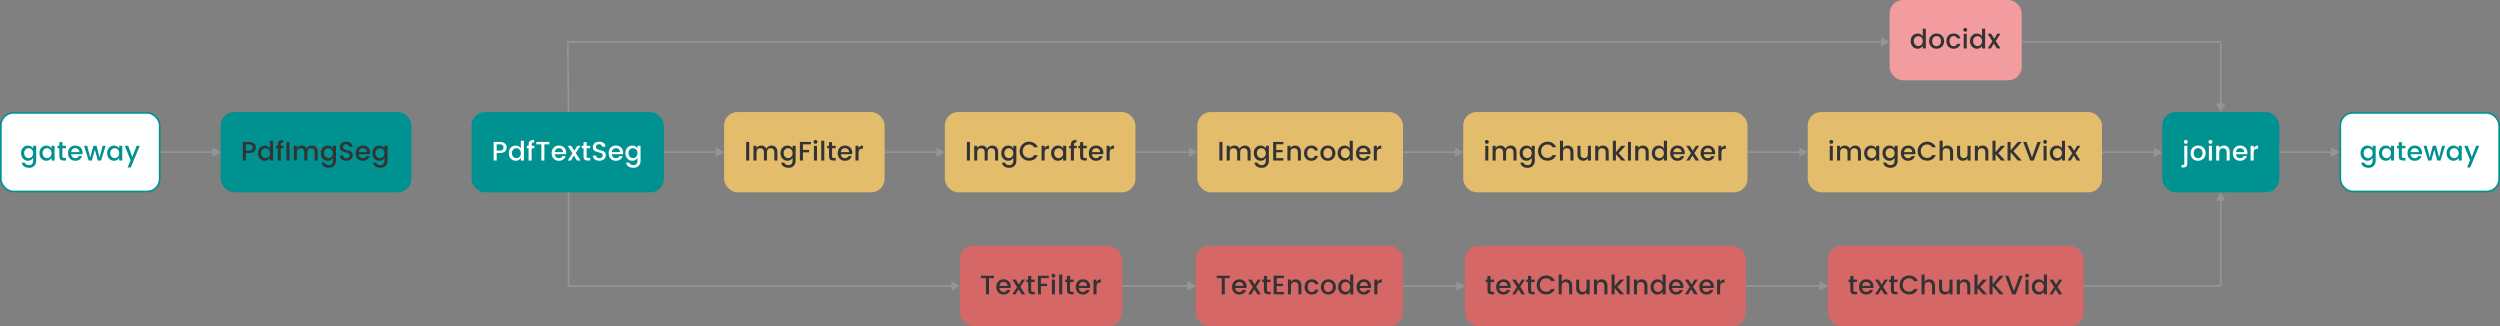 <svg width="1495" height="195" viewBox="0 0 1495 195" fill="none" xmlns="http://www.w3.org/2000/svg">
<rect x="0" y="0" width="1495" height="195" fill="#808080" stroke="none"/>
<rect x="0.5" y="67.5" width="95" height="47" rx="7.5" fill="white" stroke="#009191"/>
<path d="M16.752 96.144C15.579 96.144 14.592 95.717 13.792 94.864C12.992 94 12.592 92.901 12.592 91.568C12.592 90.224 12.987 89.136 13.776 88.304C14.576 87.461 15.568 87.04 16.752 87.04C17.445 87.04 18.053 87.2 18.576 87.52C19.109 87.829 19.52 88.24 19.808 88.752V87.184H21.648V96.144C21.648 97.381 21.264 98.389 20.496 99.168C19.739 99.957 18.725 100.352 17.456 100.352C16.187 100.352 15.157 100.069 14.368 99.504C13.579 98.949 13.131 98.192 13.024 97.232H14.832C14.971 97.691 15.264 98.059 15.712 98.336C16.171 98.624 16.741 98.768 17.424 98.768C18.107 98.768 18.672 98.544 19.12 98.096C19.579 97.648 19.808 96.997 19.808 96.144V94.352C19.509 94.896 19.099 95.333 18.576 95.664C18.053 95.984 17.445 96.144 16.752 96.144ZM19.008 93.76C19.541 93.216 19.808 92.491 19.808 91.584C19.808 90.677 19.541 89.957 19.008 89.424C18.485 88.891 17.861 88.624 17.136 88.624C16.411 88.624 15.781 88.885 15.248 89.408C14.725 89.931 14.464 90.645 14.464 91.552C14.464 92.459 14.725 93.189 15.248 93.744C15.781 94.288 16.411 94.56 17.136 94.56C17.861 94.56 18.485 94.293 19.008 93.76ZM30.002 93.76C30.535 93.216 30.802 92.491 30.802 91.584C30.802 90.677 30.535 89.957 30.002 89.424C29.479 88.891 28.855 88.624 28.13 88.624C27.404 88.624 26.775 88.885 26.242 89.408C25.719 89.931 25.458 90.645 25.458 91.552C25.458 92.459 25.719 93.189 26.242 93.744C26.775 94.288 27.404 94.56 28.13 94.56C28.855 94.56 29.479 94.293 30.002 93.76ZM27.746 96.144C26.572 96.144 25.586 95.717 24.786 94.864C23.986 94 23.586 92.901 23.586 91.568C23.586 90.224 23.98 89.136 24.77 88.304C25.57 87.461 26.562 87.04 27.746 87.04C28.439 87.04 29.047 87.2 29.57 87.52C30.103 87.829 30.514 88.24 30.802 88.752V87.184H32.642V96H30.802V94.352C30.503 94.896 30.092 95.333 29.57 95.664C29.047 95.984 28.439 96.144 27.746 96.144ZM39.459 88.672H37.316V93.552C37.316 93.883 37.39 94.123 37.539 94.272C37.7 94.411 37.966 94.48 38.34 94.48H39.459V96H38.02C36.324 96 35.475 95.184 35.475 93.552V88.672H34.435V87.184H35.475V84.992H37.316V87.184H39.459V88.672ZM45.003 96.144C43.723 96.144 42.683 95.728 41.883 94.896C41.083 94.064 40.683 92.96 40.683 91.584C40.683 90.208 41.088 89.109 41.899 88.288C42.709 87.456 43.755 87.04 45.035 87.04C46.325 87.04 47.371 87.44 48.171 88.24C48.971 89.029 49.371 90.064 49.371 91.344C49.371 91.653 49.349 91.941 49.307 92.208H42.555C42.597 92.944 42.843 93.531 43.291 93.968C43.749 94.395 44.32 94.608 45.003 94.608C45.995 94.608 46.693 94.197 47.099 93.376H49.067C48.8 94.187 48.315 94.853 47.611 95.376C46.907 95.888 46.037 96.144 45.003 96.144ZM47.467 90.96C47.456 90.235 47.216 89.659 46.747 89.232C46.277 88.795 45.707 88.576 45.035 88.576C44.363 88.576 43.797 88.795 43.339 89.232C42.891 89.659 42.635 90.235 42.571 90.96H47.467ZM61.364 87.184H63.156L60.42 96H58.5L56.724 89.488L54.948 96H53.028L50.276 87.184H52.132L53.972 94.272L55.844 87.184H57.748L59.54 94.24L61.364 87.184ZM70.477 93.76C71.01 93.216 71.277 92.491 71.277 91.584C71.277 90.677 71.01 89.957 70.477 89.424C69.954 88.891 69.33 88.624 68.605 88.624C67.879 88.624 67.25 88.885 66.717 89.408C66.194 89.931 65.933 90.645 65.933 91.552C65.933 92.459 66.194 93.189 66.717 93.744C67.25 94.288 67.879 94.56 68.605 94.56C69.33 94.56 69.954 94.293 70.477 93.76ZM68.221 96.144C67.047 96.144 66.061 95.717 65.261 94.864C64.461 94 64.061 92.901 64.061 91.568C64.061 90.224 64.455 89.136 65.245 88.304C66.045 87.461 67.037 87.04 68.221 87.04C68.914 87.04 69.522 87.2 70.045 87.52C70.578 87.829 70.989 88.24 71.277 88.752V87.184H73.117V96H71.277V94.352C70.978 94.896 70.567 95.333 70.045 95.664C69.522 95.984 68.914 96.144 68.221 96.144ZM78.094 95.856L74.623 87.184H76.654L79.135 93.904L81.71 87.184H83.599L78.191 100.144H76.302L78.094 95.856Z" fill="#009191"/>
<rect x="1399.5" y="67.5" width="95" height="47" rx="7.5" fill="white" stroke="#009191"/>
<path d="M1415.75 96.144C1414.58 96.144 1413.59 95.717 1412.79 94.864C1411.99 94 1411.59 92.901 1411.59 91.568C1411.59 90.224 1411.99 89.136 1412.78 88.304C1413.58 87.461 1414.57 87.04 1415.75 87.04C1416.45 87.04 1417.05 87.2 1417.58 87.52C1418.11 87.829 1418.52 88.24 1418.81 88.752V87.184H1420.65V96.144C1420.65 97.381 1420.26 98.389 1419.5 99.168C1418.74 99.957 1417.73 100.352 1416.46 100.352C1415.19 100.352 1414.16 100.069 1413.37 99.504C1412.58 98.949 1412.13 98.192 1412.02 97.232H1413.83C1413.97 97.691 1414.26 98.059 1414.71 98.336C1415.17 98.624 1415.74 98.768 1416.42 98.768C1417.11 98.768 1417.67 98.544 1418.12 98.096C1418.58 97.648 1418.81 96.997 1418.81 96.144V94.352C1418.51 94.896 1418.1 95.333 1417.58 95.664C1417.05 95.984 1416.45 96.144 1415.75 96.144ZM1418.01 93.76C1418.54 93.216 1418.81 92.491 1418.81 91.584C1418.81 90.677 1418.54 89.957 1418.01 89.424C1417.49 88.891 1416.86 88.624 1416.14 88.624C1415.41 88.624 1414.78 88.885 1414.25 89.408C1413.73 89.931 1413.46 90.645 1413.46 91.552C1413.46 92.459 1413.73 93.189 1414.25 93.744C1414.78 94.288 1415.41 94.56 1416.14 94.56C1416.86 94.56 1417.49 94.293 1418.01 93.76ZM1429 93.76C1429.54 93.216 1429.8 92.491 1429.8 91.584C1429.8 90.677 1429.54 89.957 1429 89.424C1428.48 88.891 1427.86 88.624 1427.13 88.624C1426.4 88.624 1425.78 88.885 1425.24 89.408C1424.72 89.931 1424.46 90.645 1424.46 91.552C1424.46 92.459 1424.72 93.189 1425.24 93.744C1425.78 94.288 1426.4 94.56 1427.13 94.56C1427.86 94.56 1428.48 94.293 1429 93.76ZM1426.75 96.144C1425.57 96.144 1424.59 95.717 1423.79 94.864C1422.99 94 1422.59 92.901 1422.59 91.568C1422.59 90.224 1422.98 89.136 1423.77 88.304C1424.57 87.461 1425.56 87.04 1426.75 87.04C1427.44 87.04 1428.05 87.2 1428.57 87.52C1429.1 87.829 1429.51 88.24 1429.8 88.752V87.184H1431.64V96H1429.8V94.352C1429.5 94.896 1429.09 95.333 1428.57 95.664C1428.05 95.984 1427.44 96.144 1426.75 96.144ZM1438.46 88.672H1436.32V93.552C1436.32 93.883 1436.39 94.123 1436.54 94.272C1436.7 94.411 1436.97 94.48 1437.34 94.48H1438.46V96H1437.02C1435.32 96 1434.48 95.184 1434.48 93.552V88.672H1433.44V87.184H1434.48V84.992H1436.32V87.184H1438.46V88.672ZM1444 96.144C1442.72 96.144 1441.68 95.728 1440.88 94.896C1440.08 94.064 1439.68 92.96 1439.68 91.584C1439.68 90.208 1440.09 89.109 1440.9 88.288C1441.71 87.456 1442.75 87.04 1444.03 87.04C1445.33 87.04 1446.37 87.44 1447.17 88.24C1447.97 89.029 1448.37 90.064 1448.37 91.344C1448.37 91.653 1448.35 91.941 1448.31 92.208H1441.55C1441.6 92.944 1441.84 93.531 1442.29 93.968C1442.75 94.395 1443.32 94.608 1444 94.608C1444.99 94.608 1445.69 94.197 1446.1 93.376H1448.07C1447.8 94.187 1447.31 94.853 1446.61 95.376C1445.91 95.888 1445.04 96.144 1444 96.144ZM1446.47 90.96C1446.46 90.235 1446.22 89.659 1445.75 89.232C1445.28 88.795 1444.71 88.576 1444.03 88.576C1443.36 88.576 1442.8 88.795 1442.34 89.232C1441.89 89.659 1441.63 90.235 1441.57 90.96H1446.47ZM1460.36 87.184H1462.16L1459.42 96H1457.5L1455.72 89.488L1453.95 96H1452.03L1449.28 87.184H1451.13L1452.97 94.272L1454.84 87.184H1456.75L1458.54 94.24L1460.36 87.184ZM1469.48 93.76C1470.01 93.216 1470.28 92.491 1470.28 91.584C1470.28 90.677 1470.01 89.957 1469.48 89.424C1468.95 88.891 1468.33 88.624 1467.6 88.624C1466.88 88.624 1466.25 88.885 1465.72 89.408C1465.19 89.931 1464.93 90.645 1464.93 91.552C1464.93 92.459 1465.19 93.189 1465.72 93.744C1466.25 94.288 1466.88 94.56 1467.6 94.56C1468.33 94.56 1468.95 94.293 1469.48 93.76ZM1467.22 96.144C1466.05 96.144 1465.06 95.717 1464.26 94.864C1463.46 94 1463.06 92.901 1463.06 91.568C1463.06 90.224 1463.46 89.136 1464.24 88.304C1465.04 87.461 1466.04 87.04 1467.22 87.04C1467.91 87.04 1468.52 87.2 1469.04 87.52C1469.58 87.829 1469.99 88.24 1470.28 88.752V87.184H1472.12V96H1470.28V94.352C1469.98 94.896 1469.57 95.333 1469.04 95.664C1468.52 95.984 1467.91 96.144 1467.22 96.144ZM1477.09 95.856L1473.62 87.184H1475.65L1478.13 93.904L1480.71 87.184H1482.6L1477.19 100.144H1475.3L1477.09 95.856Z" fill="#009191"/>
<rect opacity="0.8" x="433" y="67" width="96" height="48" rx="8" fill="#FBCB67"/>
<path d="M446.2 96V84.88H448.024V96H446.2ZM452.393 87.184V88.576C452.979 87.552 453.918 87.04 455.209 87.04C455.891 87.04 456.499 87.2 457.033 87.52C457.566 87.84 457.971 88.304 458.249 88.912C458.558 88.325 458.985 87.867 459.529 87.536C460.083 87.205 460.707 87.04 461.401 87.04C462.414 87.04 463.246 87.371 463.897 88.032C464.547 88.683 464.873 89.605 464.873 90.8V96H463.049V91.072C463.049 90.283 462.851 89.68 462.457 89.264C462.062 88.837 461.523 88.624 460.841 88.624C460.158 88.624 459.619 88.837 459.225 89.264C458.83 89.68 458.633 90.283 458.633 91.072V96H456.825V91.072C456.825 90.283 456.627 89.68 456.233 89.264C455.838 88.837 455.299 88.624 454.617 88.624C453.934 88.624 453.39 88.837 452.985 89.264C452.59 89.68 452.393 90.283 452.393 91.072V96H450.569V87.184H452.393ZM470.896 96.144C469.722 96.144 468.736 95.717 467.936 94.864C467.136 94 466.736 92.901 466.736 91.568C466.736 90.224 467.13 89.136 467.92 88.304C468.72 87.461 469.712 87.04 470.896 87.04C471.589 87.04 472.197 87.2 472.72 87.52C473.253 87.829 473.664 88.24 473.952 88.752V87.184H475.792V96.144C475.792 97.381 475.408 98.389 474.64 99.168C473.882 99.957 472.869 100.352 471.6 100.352C470.33 100.352 469.301 100.069 468.512 99.504C467.722 98.949 467.274 98.192 467.168 97.232H468.976C469.114 97.691 469.408 98.059 469.856 98.336C470.314 98.624 470.885 98.768 471.568 98.768C472.25 98.768 472.816 98.544 473.264 98.096C473.722 97.648 473.952 96.997 473.952 96.144V94.352C473.653 94.896 473.242 95.333 472.72 95.664C472.197 95.984 471.589 96.144 470.896 96.144ZM473.152 93.76C473.685 93.216 473.952 92.491 473.952 91.584C473.952 90.677 473.685 89.957 473.152 89.424C472.629 88.891 472.005 88.624 471.28 88.624C470.554 88.624 469.925 88.885 469.392 89.408C468.869 89.931 468.608 90.645 468.608 91.552C468.608 92.459 468.869 93.189 469.392 93.744C469.925 94.288 470.554 94.56 471.28 94.56C472.005 94.56 472.629 94.293 473.152 93.76ZM478.338 96V84.88H484.882V86.304H480.162V89.68H483.842V91.088H480.162V96H478.338ZM488.802 84.848C488.802 85.179 488.69 85.456 488.466 85.68C488.242 85.904 487.965 86.016 487.634 86.016C487.314 86.016 487.042 85.904 486.818 85.68C486.594 85.456 486.482 85.179 486.482 84.848C486.482 84.517 486.594 84.24 486.818 84.016C487.042 83.792 487.314 83.68 487.634 83.68C487.965 83.68 488.242 83.792 488.466 84.016C488.69 84.24 488.802 84.517 488.802 84.848ZM486.722 96V87.184H488.546V96H486.722ZM491.091 96V84.16H492.915V96H491.091ZM499.731 88.672H497.587V93.552C497.587 93.883 497.662 94.123 497.811 94.272C497.971 94.411 498.238 94.48 498.611 94.48H499.731V96H498.291C496.595 96 495.747 95.184 495.747 93.552V88.672H494.707V87.184H495.747V84.992H497.587V87.184H499.731V88.672ZM505.274 96.144C503.994 96.144 502.954 95.728 502.154 94.896C501.354 94.064 500.954 92.96 500.954 91.584C500.954 90.208 501.36 89.109 502.17 88.288C502.981 87.456 504.026 87.04 505.306 87.04C506.597 87.04 507.642 87.44 508.442 88.24C509.242 89.029 509.642 90.064 509.642 91.344C509.642 91.653 509.621 91.941 509.578 92.208H502.826C502.869 92.944 503.114 93.531 503.562 93.968C504.021 94.395 504.592 94.608 505.274 94.608C506.266 94.608 506.965 94.197 507.37 93.376H509.339C509.072 94.187 508.586 94.853 507.882 95.376C507.178 95.888 506.309 96.144 505.274 96.144ZM507.738 90.96C507.728 90.235 507.488 89.659 507.018 89.232C506.549 88.795 505.978 88.576 505.306 88.576C504.634 88.576 504.069 88.795 503.61 89.232C503.162 89.659 502.906 90.235 502.842 90.96H507.738ZM513.411 87.184V88.72C513.977 87.6 514.857 87.04 516.051 87.04V88.928H515.587C514.873 88.928 514.329 89.109 513.955 89.472C513.593 89.835 513.411 90.464 513.411 91.36V96H511.587V87.184H513.411Z" fill="#333333"/>
<rect opacity="0.8" x="565" y="67" width="114" height="48" rx="8" fill="#FBCB67"/>
<path d="M578.2 96V84.88H580.024V96H578.2ZM584.393 87.184V88.576C584.979 87.552 585.918 87.04 587.209 87.04C587.891 87.04 588.499 87.2 589.033 87.52C589.566 87.84 589.971 88.304 590.249 88.912C590.558 88.325 590.985 87.867 591.529 87.536C592.083 87.205 592.707 87.04 593.401 87.04C594.414 87.04 595.246 87.371 595.897 88.032C596.547 88.683 596.873 89.605 596.873 90.8V96H595.049V91.072C595.049 90.283 594.851 89.68 594.457 89.264C594.062 88.837 593.523 88.624 592.841 88.624C592.158 88.624 591.619 88.837 591.225 89.264C590.83 89.68 590.633 90.283 590.633 91.072V96H588.825V91.072C588.825 90.283 588.627 89.68 588.233 89.264C587.838 88.837 587.299 88.624 586.617 88.624C585.934 88.624 585.39 88.837 584.985 89.264C584.59 89.68 584.393 90.283 584.393 91.072V96H582.569V87.184H584.393ZM602.896 96.144C601.722 96.144 600.736 95.717 599.936 94.864C599.136 94 598.736 92.901 598.736 91.568C598.736 90.224 599.13 89.136 599.92 88.304C600.72 87.461 601.712 87.04 602.896 87.04C603.589 87.04 604.197 87.2 604.72 87.52C605.253 87.829 605.664 88.24 605.952 88.752V87.184H607.792V96.144C607.792 97.381 607.408 98.389 606.64 99.168C605.882 99.957 604.869 100.352 603.6 100.352C602.33 100.352 601.301 100.069 600.512 99.504C599.722 98.949 599.274 98.192 599.168 97.232H600.976C601.114 97.691 601.408 98.059 601.856 98.336C602.314 98.624 602.885 98.768 603.568 98.768C604.25 98.768 604.816 98.544 605.264 98.096C605.722 97.648 605.952 96.997 605.952 96.144V94.352C605.653 94.896 605.242 95.333 604.72 95.664C604.197 95.984 603.589 96.144 602.896 96.144ZM605.152 93.76C605.685 93.216 605.952 92.491 605.952 91.584C605.952 90.677 605.685 89.957 605.152 89.424C604.629 88.891 604.005 88.624 603.28 88.624C602.554 88.624 601.925 88.885 601.392 89.408C600.869 89.931 600.608 90.645 600.608 91.552C600.608 92.459 600.869 93.189 601.392 93.744C601.925 94.288 602.554 94.56 603.28 94.56C604.005 94.56 604.629 94.293 605.152 93.76ZM615.41 96.096C613.82 96.096 612.476 95.563 611.378 94.496C610.279 93.429 609.73 92.075 609.73 90.432C609.73 88.779 610.279 87.419 611.378 86.352C612.476 85.275 613.82 84.736 615.41 84.736C616.594 84.736 617.644 85.029 618.562 85.616C619.49 86.192 620.162 87.013 620.578 88.08H618.386C617.788 86.96 616.796 86.4 615.41 86.4C614.29 86.4 613.372 86.768 612.658 87.504C611.954 88.24 611.602 89.216 611.602 90.432C611.602 91.637 611.954 92.608 612.658 93.344C613.372 94.08 614.29 94.448 615.41 94.448C616.796 94.448 617.788 93.888 618.386 92.768H620.578C620.162 93.835 619.49 94.656 618.562 95.232C617.644 95.808 616.594 96.096 615.41 96.096ZM624.686 87.184V88.72C625.252 87.6 626.132 87.04 627.326 87.04V88.928H626.862C626.148 88.928 625.604 89.109 625.23 89.472C624.868 89.835 624.686 90.464 624.686 91.36V96H622.862V87.184H624.686ZM634.961 93.76C635.494 93.216 635.761 92.491 635.761 91.584C635.761 90.677 635.494 89.957 634.961 89.424C634.438 88.891 633.814 88.624 633.089 88.624C632.364 88.624 631.734 88.885 631.201 89.408C630.678 89.931 630.417 90.645 630.417 91.552C630.417 92.459 630.678 93.189 631.201 93.744C631.734 94.288 632.364 94.56 633.089 94.56C633.814 94.56 634.438 94.293 634.961 93.76ZM632.705 96.144C631.532 96.144 630.545 95.717 629.745 94.864C628.945 94 628.545 92.901 628.545 91.568C628.545 90.224 628.94 89.136 629.729 88.304C630.529 87.461 631.521 87.04 632.705 87.04C633.398 87.04 634.006 87.2 634.529 87.52C635.062 87.829 635.473 88.24 635.761 88.752V87.184H637.601V96H635.761V94.352C635.462 94.896 635.052 95.333 634.529 95.664C634.006 95.984 633.398 96.144 632.705 96.144ZM643.843 87.184V88.672H642.211V96H640.371V88.672H639.331V87.184H640.371V86.56C640.371 85.547 640.638 84.811 641.171 84.352C641.715 83.883 642.563 83.648 643.715 83.648V85.168C643.16 85.168 642.771 85.275 642.547 85.488C642.323 85.691 642.211 86.048 642.211 86.56V87.184H643.843ZM649.881 88.672H647.737V93.552C647.737 93.883 647.812 94.123 647.961 94.272C648.121 94.411 648.388 94.48 648.761 94.48H649.881V96H648.441C646.745 96 645.897 95.184 645.897 93.552V88.672H644.857V87.184H645.897V84.992H647.737V87.184H649.881V88.672ZM655.424 96.144C654.144 96.144 653.104 95.728 652.304 94.896C651.504 94.064 651.104 92.96 651.104 91.584C651.104 90.208 651.51 89.109 652.32 88.288C653.131 87.456 654.176 87.04 655.456 87.04C656.747 87.04 657.792 87.44 658.592 88.24C659.392 89.029 659.792 90.064 659.792 91.344C659.792 91.653 659.771 91.941 659.728 92.208H652.976C653.019 92.944 653.264 93.531 653.712 93.968C654.171 94.395 654.742 94.608 655.424 94.608C656.416 94.608 657.115 94.197 657.52 93.376H659.488C659.222 94.187 658.736 94.853 658.032 95.376C657.328 95.888 656.459 96.144 655.424 96.144ZM657.888 90.96C657.878 90.235 657.638 89.659 657.168 89.232C656.699 88.795 656.128 88.576 655.456 88.576C654.784 88.576 654.219 88.795 653.76 89.232C653.312 89.659 653.056 90.235 652.992 90.96H657.888ZM663.561 87.184V88.72C664.127 87.6 665.007 87.04 666.201 87.04V88.928H665.737C665.023 88.928 664.479 89.109 664.105 89.472C663.743 89.835 663.561 90.464 663.561 91.36V96H661.737V87.184H663.561Z" fill="#333333"/>
<rect opacity="0.8" x="574" y="147" width="97" height="48" rx="8" fill="#EB6161"/>
<path d="M586.624 166.304V164.88H594.384V166.304H591.424V176H589.6V166.304H586.624ZM600.093 176.144C598.813 176.144 597.773 175.728 596.973 174.896C596.173 174.064 595.773 172.96 595.773 171.584C595.773 170.208 596.179 169.109 596.989 168.288C597.8 167.456 598.845 167.04 600.125 167.04C601.416 167.04 602.461 167.44 603.261 168.24C604.061 169.029 604.461 170.064 604.461 171.344C604.461 171.653 604.44 171.941 604.397 172.208H597.645C597.688 172.944 597.933 173.531 598.381 173.968C598.84 174.395 599.411 174.608 600.093 174.608C601.085 174.608 601.784 174.197 602.189 173.376H604.157C603.891 174.187 603.405 174.853 602.701 175.376C601.997 175.888 601.128 176.144 600.093 176.144ZM602.557 170.96C602.547 170.235 602.307 169.659 601.837 169.232C601.368 168.795 600.797 168.576 600.125 168.576C599.453 168.576 598.888 168.795 598.429 169.232C597.981 169.659 597.725 170.235 597.661 170.96H602.557ZM613.03 167.184L610.182 171.536L613.03 176H610.966L609.062 173.008L607.27 176H605.366L608.214 171.664L605.366 167.184H607.43L609.334 170.176L611.126 167.184H613.03ZM618.813 168.672H616.669V173.552C616.669 173.883 616.743 174.123 616.893 174.272C617.053 174.411 617.319 174.48 617.693 174.48H618.813V176H617.373C615.677 176 614.829 175.184 614.829 173.552V168.672H613.789V167.184H614.829V164.992H616.669V167.184H618.813V168.672ZM620.644 176V164.88H627.188V166.304H622.468V169.68H626.148V171.088H622.468V176H620.644ZM631.108 164.848C631.108 165.179 630.996 165.456 630.772 165.68C630.548 165.904 630.271 166.016 629.94 166.016C629.62 166.016 629.348 165.904 629.124 165.68C628.9 165.456 628.788 165.179 628.788 164.848C628.788 164.517 628.9 164.24 629.124 164.016C629.348 163.792 629.62 163.68 629.94 163.68C630.271 163.68 630.548 163.792 630.772 164.016C630.996 164.24 631.108 164.517 631.108 164.848ZM629.028 176V167.184H630.852V176H629.028ZM633.397 176V164.16H635.221V176H633.397ZM642.038 168.672H639.894V173.552C639.894 173.883 639.968 174.123 640.118 174.272C640.278 174.411 640.544 174.48 640.918 174.48H642.038V176H640.598C638.902 176 638.054 175.184 638.054 173.552V168.672H637.014V167.184H638.054V164.992H639.894V167.184H642.038V168.672ZM647.581 176.144C646.301 176.144 645.261 175.728 644.461 174.896C643.661 174.064 643.261 172.96 643.261 171.584C643.261 170.208 643.666 169.109 644.477 168.288C645.287 167.456 646.333 167.04 647.613 167.04C648.903 167.04 649.949 167.44 650.749 168.24C651.549 169.029 651.949 170.064 651.949 171.344C651.949 171.653 651.927 171.941 651.885 172.208H645.133C645.175 172.944 645.421 173.531 645.869 173.968C646.327 174.395 646.898 174.608 647.581 174.608C648.573 174.608 649.271 174.197 649.677 173.376H651.645C651.378 174.187 650.893 174.853 650.189 175.376C649.485 175.888 648.615 176.144 647.581 176.144ZM650.045 170.96C650.034 170.235 649.794 169.659 649.325 169.232C648.855 168.795 648.285 168.576 647.613 168.576C646.941 168.576 646.375 168.795 645.917 169.232C645.469 169.659 645.213 170.235 645.149 170.96H650.045ZM655.718 167.184V168.72C656.283 167.6 657.163 167.04 658.358 167.04V168.928H657.894C657.179 168.928 656.635 169.109 656.262 169.472C655.899 169.835 655.718 170.464 655.718 171.36V176H653.894V167.184H655.718Z" fill="#333333"/>
<rect opacity="0.8" x="715" y="147" width="124" height="48" rx="8" fill="#EB6161"/>
<path d="M727.624 166.304V164.88H735.384V166.304H732.424V176H730.6V166.304H727.624ZM741.093 176.144C739.813 176.144 738.773 175.728 737.973 174.896C737.173 174.064 736.773 172.96 736.773 171.584C736.773 170.208 737.179 169.109 737.989 168.288C738.8 167.456 739.845 167.04 741.125 167.04C742.416 167.04 743.461 167.44 744.261 168.24C745.061 169.029 745.461 170.064 745.461 171.344C745.461 171.653 745.44 171.941 745.397 172.208H738.645C738.688 172.944 738.933 173.531 739.381 173.968C739.84 174.395 740.411 174.608 741.093 174.608C742.085 174.608 742.784 174.197 743.189 173.376H745.157C744.891 174.187 744.405 174.853 743.701 175.376C742.997 175.888 742.128 176.144 741.093 176.144ZM743.557 170.96C743.547 170.235 743.307 169.659 742.837 169.232C742.368 168.795 741.797 168.576 741.125 168.576C740.453 168.576 739.888 168.795 739.429 169.232C738.981 169.659 738.725 170.235 738.661 170.96H743.557ZM754.03 167.184L751.182 171.536L754.03 176H751.966L750.062 173.008L748.27 176H746.366L749.214 171.664L746.366 167.184H748.43L750.334 170.176L752.126 167.184H754.03ZM759.813 168.672H757.669V173.552C757.669 173.883 757.743 174.123 757.893 174.272C758.053 174.411 758.319 174.48 758.693 174.48H759.813V176H758.373C756.677 176 755.829 175.184 755.829 173.552V168.672H754.789V167.184H755.829V164.992H757.669V167.184H759.813V168.672ZM767.788 164.864V166.288H763.468V169.664H767.308V171.072H763.468V174.576H767.788V176H761.644V164.864H767.788ZM772.008 167.184V168.576C772.595 167.552 773.534 167.04 774.824 167.04C775.816 167.04 776.632 167.371 777.272 168.032C777.923 168.693 778.248 169.616 778.248 170.8V176H776.44V171.072C776.44 170.283 776.243 169.68 775.848 169.264C775.454 168.837 774.915 168.624 774.232 168.624C773.55 168.624 773.006 168.837 772.6 169.264C772.206 169.68 772.008 170.283 772.008 171.072V176H770.184V167.184H772.008ZM784.437 176.144C783.157 176.144 782.117 175.728 781.317 174.896C780.517 174.064 780.117 172.965 780.117 171.6C780.117 170.224 780.517 169.12 781.317 168.288C782.128 167.456 783.168 167.04 784.437 167.04C785.504 167.04 786.384 167.296 787.077 167.808C787.781 168.309 788.256 169.029 788.501 169.968H786.533C786.202 169.04 785.504 168.576 784.437 168.576C783.69 168.576 783.093 168.843 782.645 169.376C782.208 169.899 781.989 170.635 781.989 171.584C781.989 172.533 782.208 173.275 782.645 173.808C783.093 174.341 783.69 174.608 784.437 174.608C785.493 174.608 786.192 174.144 786.533 173.216H788.501C788.245 174.112 787.765 174.827 787.061 175.36C786.357 175.883 785.482 176.144 784.437 176.144ZM796.197 173.808C796.73 173.275 796.997 172.533 796.997 171.584C796.997 170.635 796.735 169.899 796.213 169.376C795.701 168.843 795.077 168.576 794.341 168.576C793.605 168.576 792.986 168.843 792.485 169.376C791.983 169.899 791.733 170.64 791.733 171.6C791.733 172.549 791.978 173.291 792.469 173.824C792.959 174.347 793.567 174.608 794.293 174.608C795.029 174.608 795.663 174.341 796.197 173.808ZM794.293 176.144C793.013 176.144 791.957 175.728 791.125 174.896C790.293 174.053 789.877 172.955 789.877 171.6C789.877 170.235 790.303 169.136 791.157 168.304C792.021 167.461 793.093 167.04 794.373 167.04C795.653 167.04 796.719 167.461 797.573 168.304C798.437 169.136 798.869 170.229 798.869 171.584C798.869 172.939 798.426 174.037 797.541 174.88C796.666 175.723 795.583 176.144 794.293 176.144ZM806.63 173.76C807.163 173.216 807.43 172.491 807.43 171.584C807.43 170.677 807.163 169.957 806.63 169.424C806.107 168.891 805.483 168.624 804.758 168.624C804.033 168.624 803.403 168.885 802.87 169.408C802.347 169.931 802.086 170.645 802.086 171.552C802.086 172.459 802.347 173.189 802.87 173.744C803.403 174.288 804.033 174.56 804.758 174.56C805.483 174.56 806.107 174.293 806.63 173.76ZM804.374 176.144C803.201 176.144 802.214 175.717 801.414 174.864C800.614 174 800.214 172.901 800.214 171.568C800.214 170.224 800.609 169.136 801.398 168.304C802.198 167.461 803.19 167.04 804.374 167.04C805.067 167.04 805.675 167.2 806.198 167.52C806.731 167.829 807.142 168.24 807.43 168.752V164.16H809.27V176H807.43V174.352C807.131 174.896 806.721 175.333 806.198 175.664C805.675 175.984 805.067 176.144 804.374 176.144ZM815.528 176.144C814.248 176.144 813.208 175.728 812.408 174.896C811.608 174.064 811.208 172.96 811.208 171.584C811.208 170.208 811.613 169.109 812.424 168.288C813.234 167.456 814.28 167.04 815.56 167.04C816.85 167.04 817.896 167.44 818.696 168.24C819.496 169.029 819.896 170.064 819.896 171.344C819.896 171.653 819.874 171.941 819.832 172.208H813.08C813.122 172.944 813.368 173.531 813.816 173.968C814.274 174.395 814.845 174.608 815.528 174.608C816.52 174.608 817.218 174.197 817.624 173.376H819.592C819.325 174.187 818.84 174.853 818.136 175.376C817.432 175.888 816.562 176.144 815.528 176.144ZM817.992 170.96C817.981 170.235 817.741 169.659 817.272 169.232C816.802 168.795 816.232 168.576 815.56 168.576C814.888 168.576 814.322 168.795 813.864 169.232C813.416 169.659 813.16 170.235 813.096 170.96H817.992ZM823.665 167.184V168.72C824.23 167.6 825.11 167.04 826.305 167.04V168.928H825.841C825.126 168.928 824.582 169.109 824.209 169.472C823.846 169.835 823.665 170.464 823.665 171.36V176H821.841V167.184H823.665Z" fill="#333333"/>
<rect x="1293" y="67" width="70" height="48" rx="8" fill="#009191"/>
<path d="M1306.2 87.184H1308.02V97.728C1308.02 99.371 1307.18 100.192 1305.5 100.192H1304.55V98.656H1305.18C1305.55 98.656 1305.81 98.581 1305.96 98.432C1306.12 98.293 1306.2 98.059 1306.2 97.728V87.184ZM1308.28 84.848C1308.28 85.179 1308.17 85.456 1307.94 85.68C1307.72 85.904 1307.44 86.016 1307.11 86.016C1306.79 86.016 1306.52 85.904 1306.3 85.68C1306.07 85.456 1305.96 85.179 1305.96 84.848C1305.96 84.517 1306.07 84.24 1306.3 84.016C1306.52 83.792 1306.79 83.68 1307.11 83.68C1307.44 83.68 1307.72 83.792 1307.94 84.016C1308.17 84.24 1308.28 84.517 1308.28 84.848ZM1316.3 93.808C1316.83 93.275 1317.1 92.533 1317.1 91.584C1317.1 90.635 1316.84 89.899 1316.31 89.376C1315.8 88.843 1315.18 88.576 1314.44 88.576C1313.7 88.576 1313.09 88.843 1312.58 89.376C1312.08 89.899 1311.83 90.64 1311.83 91.6C1311.83 92.549 1312.08 93.291 1312.57 93.824C1313.06 94.347 1313.67 94.608 1314.39 94.608C1315.13 94.608 1315.76 94.341 1316.3 93.808ZM1314.39 96.144C1313.11 96.144 1312.06 95.728 1311.22 94.896C1310.39 94.053 1309.98 92.955 1309.98 91.6C1309.98 90.235 1310.4 89.136 1311.26 88.304C1312.12 87.461 1313.19 87.04 1314.47 87.04C1315.75 87.04 1316.82 87.461 1317.67 88.304C1318.54 89.136 1318.97 90.229 1318.97 91.584C1318.97 92.939 1318.53 94.037 1317.64 94.88C1316.77 95.723 1315.68 96.144 1314.39 96.144ZM1323 84.848C1323 85.179 1322.89 85.456 1322.67 85.68C1322.44 85.904 1322.16 86.016 1321.83 86.016C1321.51 86.016 1321.24 85.904 1321.02 85.68C1320.79 85.456 1320.68 85.179 1320.68 84.848C1320.68 84.517 1320.79 84.24 1321.02 84.016C1321.24 83.792 1321.51 83.68 1321.83 83.68C1322.16 83.68 1322.44 83.792 1322.67 84.016C1322.89 84.24 1323 84.517 1323 84.848ZM1320.92 96V87.184H1322.75V96H1320.92ZM1327.11 87.184V88.576C1327.7 87.552 1328.64 87.04 1329.93 87.04C1330.92 87.04 1331.74 87.371 1332.38 88.032C1333.03 88.693 1333.35 89.616 1333.35 90.8V96H1331.55V91.072C1331.55 90.283 1331.35 89.68 1330.95 89.264C1330.56 88.837 1330.02 88.624 1329.34 88.624C1328.66 88.624 1328.11 88.837 1327.71 89.264C1327.31 89.68 1327.11 90.283 1327.11 91.072V96H1325.29V87.184H1327.11ZM1339.54 96.144C1338.26 96.144 1337.22 95.728 1336.42 94.896C1335.62 94.064 1335.22 92.96 1335.22 91.584C1335.22 90.208 1335.63 89.109 1336.44 88.288C1337.25 87.456 1338.3 87.04 1339.58 87.04C1340.87 87.04 1341.91 87.44 1342.71 88.24C1343.51 89.029 1343.91 90.064 1343.91 91.344C1343.91 91.653 1343.89 91.941 1343.85 92.208H1337.1C1337.14 92.944 1337.38 93.531 1337.83 93.968C1338.29 94.395 1338.86 94.608 1339.54 94.608C1340.54 94.608 1341.23 94.197 1341.64 93.376H1343.61C1343.34 94.187 1342.86 94.853 1342.15 95.376C1341.45 95.888 1340.58 96.144 1339.54 96.144ZM1342.01 90.96C1342 90.235 1341.76 89.659 1341.29 89.232C1340.82 88.795 1340.25 88.576 1339.58 88.576C1338.9 88.576 1338.34 88.795 1337.88 89.232C1337.43 89.659 1337.18 90.235 1337.11 90.96H1342.01ZM1347.68 87.184V88.72C1348.25 87.6 1349.13 87.04 1350.32 87.04V88.928H1349.86C1349.14 88.928 1348.6 89.109 1348.22 89.472C1347.86 89.835 1347.68 90.464 1347.68 91.36V96H1345.86V87.184H1347.68Z" fill="white"/>
<rect x="1130" width="79" height="48" rx="8" fill="#F29C9F"/>
<path d="M1149.01 26.76C1149.54 26.216 1149.81 25.491 1149.81 24.584C1149.81 23.677 1149.54 22.957 1149.01 22.424C1148.49 21.891 1147.86 21.624 1147.14 21.624C1146.41 21.624 1145.78 21.885 1145.25 22.408C1144.73 22.931 1144.46 23.645 1144.46 24.552C1144.46 25.459 1144.73 26.189 1145.25 26.744C1145.78 27.288 1146.41 27.56 1147.14 27.56C1147.86 27.56 1148.49 27.293 1149.01 26.76ZM1146.75 29.144C1145.58 29.144 1144.59 28.717 1143.79 27.864C1142.99 27 1142.59 25.901 1142.59 24.568C1142.59 23.224 1142.99 22.136 1143.78 21.304C1144.58 20.461 1145.57 20.04 1146.75 20.04C1147.45 20.04 1148.05 20.2 1148.58 20.52C1149.11 20.829 1149.52 21.24 1149.81 21.752V17.16H1151.65V29H1149.81V27.352C1149.51 27.896 1149.1 28.333 1148.58 28.664C1148.05 28.984 1147.45 29.144 1146.75 29.144ZM1159.92 26.808C1160.46 26.275 1160.72 25.533 1160.72 24.584C1160.72 23.635 1160.46 22.899 1159.94 22.376C1159.43 21.843 1158.8 21.576 1158.07 21.576C1157.33 21.576 1156.71 21.843 1156.21 22.376C1155.71 22.899 1155.46 23.64 1155.46 24.6C1155.46 25.549 1155.7 26.291 1156.19 26.824C1156.68 27.347 1157.29 27.608 1158.02 27.608C1158.75 27.608 1159.39 27.341 1159.92 26.808ZM1158.02 29.144C1156.74 29.144 1155.68 28.728 1154.85 27.896C1154.02 27.053 1153.6 25.955 1153.6 24.6C1153.6 23.235 1154.03 22.136 1154.88 21.304C1155.75 20.461 1156.82 20.04 1158.1 20.04C1159.38 20.04 1160.44 20.461 1161.3 21.304C1162.16 22.136 1162.59 23.229 1162.59 24.584C1162.59 25.939 1162.15 27.037 1161.27 27.88C1160.39 28.723 1159.31 29.144 1158.02 29.144ZM1168.26 29.144C1166.98 29.144 1165.94 28.728 1165.14 27.896C1164.34 27.064 1163.94 25.965 1163.94 24.6C1163.94 23.224 1164.34 22.12 1165.14 21.288C1165.95 20.456 1166.99 20.04 1168.26 20.04C1169.33 20.04 1170.21 20.296 1170.9 20.808C1171.6 21.309 1172.08 22.029 1172.32 22.968H1170.35C1170.02 22.04 1169.33 21.576 1168.26 21.576C1167.51 21.576 1166.91 21.843 1166.47 22.376C1166.03 22.899 1165.81 23.635 1165.81 24.584C1165.81 25.533 1166.03 26.275 1166.47 26.808C1166.91 27.341 1167.51 27.608 1168.26 27.608C1169.31 27.608 1170.01 27.144 1170.35 26.216H1172.32C1172.07 27.112 1171.59 27.827 1170.88 28.36C1170.18 28.883 1169.3 29.144 1168.26 29.144ZM1176.37 17.848C1176.37 18.179 1176.26 18.456 1176.03 18.68C1175.81 18.904 1175.53 19.016 1175.2 19.016C1174.88 19.016 1174.61 18.904 1174.39 18.68C1174.16 18.456 1174.05 18.179 1174.05 17.848C1174.05 17.517 1174.16 17.24 1174.39 17.016C1174.61 16.792 1174.88 16.68 1175.2 16.68C1175.53 16.68 1175.81 16.792 1176.03 17.016C1176.26 17.24 1176.37 17.517 1176.37 17.848ZM1174.29 29V20.184H1176.11V29H1174.29ZM1184.47 26.76C1185 26.216 1185.27 25.491 1185.27 24.584C1185.27 23.677 1185 22.957 1184.47 22.424C1183.94 21.891 1183.32 21.624 1182.6 21.624C1181.87 21.624 1181.24 21.885 1180.71 22.408C1180.18 22.931 1179.92 23.645 1179.92 24.552C1179.92 25.459 1180.18 26.189 1180.71 26.744C1181.24 27.288 1181.87 27.56 1182.6 27.56C1183.32 27.56 1183.94 27.293 1184.47 26.76ZM1182.21 29.144C1181.04 29.144 1180.05 28.717 1179.25 27.864C1178.45 27 1178.05 25.901 1178.05 24.568C1178.05 23.224 1178.45 22.136 1179.24 21.304C1180.04 20.461 1181.03 20.04 1182.21 20.04C1182.9 20.04 1183.51 20.2 1184.04 20.52C1184.57 20.829 1184.98 21.24 1185.27 21.752V17.16H1187.11V29H1185.27V27.352C1184.97 27.896 1184.56 28.333 1184.04 28.664C1183.51 28.984 1182.9 29.144 1182.21 29.144ZM1196.28 20.184L1193.43 24.536L1196.28 29H1194.21L1192.31 26.008L1190.52 29H1188.61L1191.46 24.664L1188.61 20.184H1190.68L1192.58 23.176L1194.37 20.184H1196.28Z" fill="#333333"/>
<rect opacity="0.8" x="716" y="67" width="123" height="48" rx="8" fill="#FBCB67"/>
<path d="M729.2 96V84.88H731.024V96H729.2ZM735.393 87.184V88.576C735.979 87.552 736.918 87.04 738.209 87.04C738.891 87.04 739.499 87.2 740.033 87.52C740.566 87.84 740.971 88.304 741.249 88.912C741.558 88.325 741.985 87.867 742.529 87.536C743.083 87.205 743.707 87.04 744.401 87.04C745.414 87.04 746.246 87.371 746.897 88.032C747.547 88.683 747.873 89.605 747.873 90.8V96H746.049V91.072C746.049 90.283 745.851 89.68 745.457 89.264C745.062 88.837 744.523 88.624 743.841 88.624C743.158 88.624 742.619 88.837 742.225 89.264C741.83 89.68 741.633 90.283 741.633 91.072V96H739.825V91.072C739.825 90.283 739.627 89.68 739.233 89.264C738.838 88.837 738.299 88.624 737.617 88.624C736.934 88.624 736.39 88.837 735.985 89.264C735.59 89.68 735.393 90.283 735.393 91.072V96H733.569V87.184H735.393ZM753.896 96.144C752.722 96.144 751.736 95.717 750.936 94.864C750.136 94 749.736 92.901 749.736 91.568C749.736 90.224 750.13 89.136 750.92 88.304C751.72 87.461 752.712 87.04 753.896 87.04C754.589 87.04 755.197 87.2 755.72 87.52C756.253 87.829 756.664 88.24 756.952 88.752V87.184H758.792V96.144C758.792 97.381 758.408 98.389 757.64 99.168C756.882 99.957 755.869 100.352 754.6 100.352C753.33 100.352 752.301 100.069 751.512 99.504C750.722 98.949 750.274 98.192 750.168 97.232H751.976C752.114 97.691 752.408 98.059 752.856 98.336C753.314 98.624 753.885 98.768 754.568 98.768C755.25 98.768 755.816 98.544 756.264 98.096C756.722 97.648 756.952 96.997 756.952 96.144V94.352C756.653 94.896 756.242 95.333 755.72 95.664C755.197 95.984 754.589 96.144 753.896 96.144ZM756.152 93.76C756.685 93.216 756.952 92.491 756.952 91.584C756.952 90.677 756.685 89.957 756.152 89.424C755.629 88.891 755.005 88.624 754.28 88.624C753.554 88.624 752.925 88.885 752.392 89.408C751.869 89.931 751.608 90.645 751.608 91.552C751.608 92.459 751.869 93.189 752.392 93.744C752.925 94.288 753.554 94.56 754.28 94.56C755.005 94.56 755.629 94.293 756.152 93.76ZM767.482 84.864V86.288H763.162V89.664H767.002V91.072H763.162V94.576H767.482V96H761.338V84.864H767.482ZM771.702 87.184V88.576C772.289 87.552 773.227 87.04 774.518 87.04C775.51 87.04 776.326 87.371 776.966 88.032C777.617 88.693 777.942 89.616 777.942 90.8V96H776.134V91.072C776.134 90.283 775.937 89.68 775.542 89.264C775.147 88.837 774.609 88.624 773.926 88.624C773.243 88.624 772.699 88.837 772.294 89.264C771.899 89.68 771.702 90.283 771.702 91.072V96H769.878V87.184H771.702ZM784.131 96.144C782.851 96.144 781.811 95.728 781.011 94.896C780.211 94.064 779.811 92.965 779.811 91.6C779.811 90.224 780.211 89.12 781.011 88.288C781.821 87.456 782.861 87.04 784.131 87.04C785.197 87.04 786.077 87.296 786.771 87.808C787.475 88.309 787.949 89.029 788.195 89.968H786.227C785.896 89.04 785.197 88.576 784.131 88.576C783.384 88.576 782.787 88.843 782.339 89.376C781.901 89.899 781.683 90.635 781.683 91.584C781.683 92.533 781.901 93.275 782.339 93.808C782.787 94.341 783.384 94.608 784.131 94.608C785.187 94.608 785.885 94.144 786.227 93.216H788.195C787.939 94.112 787.459 94.827 786.755 95.36C786.051 95.883 785.176 96.144 784.131 96.144ZM795.891 93.808C796.424 93.275 796.691 92.533 796.691 91.584C796.691 90.635 796.429 89.899 795.907 89.376C795.395 88.843 794.771 88.576 794.035 88.576C793.299 88.576 792.68 88.843 792.179 89.376C791.677 89.899 791.427 90.64 791.427 91.6C791.427 92.549 791.672 93.291 792.163 93.824C792.653 94.347 793.261 94.608 793.987 94.608C794.723 94.608 795.357 94.341 795.891 93.808ZM793.987 96.144C792.707 96.144 791.651 95.728 790.819 94.896C789.987 94.053 789.571 92.955 789.571 91.6C789.571 90.235 789.997 89.136 790.851 88.304C791.715 87.461 792.787 87.04 794.067 87.04C795.347 87.04 796.413 87.461 797.267 88.304C798.131 89.136 798.563 90.229 798.563 91.584C798.563 92.939 798.12 94.037 797.235 94.88C796.36 95.723 795.277 96.144 793.987 96.144ZM806.324 93.76C806.857 93.216 807.124 92.491 807.124 91.584C807.124 90.677 806.857 89.957 806.324 89.424C805.801 88.891 805.177 88.624 804.452 88.624C803.726 88.624 803.097 88.885 802.564 89.408C802.041 89.931 801.78 90.645 801.78 91.552C801.78 92.459 802.041 93.189 802.564 93.744C803.097 94.288 803.726 94.56 804.452 94.56C805.177 94.56 805.801 94.293 806.324 93.76ZM804.068 96.144C802.894 96.144 801.908 95.717 801.108 94.864C800.308 94 799.908 92.901 799.908 91.568C799.908 90.224 800.302 89.136 801.092 88.304C801.892 87.461 802.884 87.04 804.068 87.04C804.761 87.04 805.369 87.2 805.892 87.52C806.425 87.829 806.836 88.24 807.124 88.752V84.16H808.964V96H807.124V94.352C806.825 94.896 806.414 95.333 805.892 95.664C805.369 95.984 804.761 96.144 804.068 96.144ZM815.221 96.144C813.941 96.144 812.901 95.728 812.101 94.896C811.301 94.064 810.901 92.96 810.901 91.584C810.901 90.208 811.307 89.109 812.117 88.288C812.928 87.456 813.973 87.04 815.253 87.04C816.544 87.04 817.589 87.44 818.389 88.24C819.189 89.029 819.589 90.064 819.589 91.344C819.589 91.653 819.568 91.941 819.525 92.208H812.773C812.816 92.944 813.061 93.531 813.509 93.968C813.968 94.395 814.539 94.608 815.221 94.608C816.213 94.608 816.912 94.197 817.317 93.376H819.285C819.019 94.187 818.533 94.853 817.829 95.376C817.125 95.888 816.256 96.144 815.221 96.144ZM817.685 90.96C817.675 90.235 817.435 89.659 816.965 89.232C816.496 88.795 815.925 88.576 815.253 88.576C814.581 88.576 814.016 88.795 813.557 89.232C813.109 89.659 812.853 90.235 812.789 90.96H817.685ZM823.358 87.184V88.72C823.924 87.6 824.804 87.04 825.998 87.04V88.928H825.534C824.82 88.928 824.276 89.109 823.902 89.472C823.54 89.835 823.358 90.464 823.358 91.36V96H821.534V87.184H823.358Z" fill="#333333"/>
<rect opacity="0.8" x="875" y="67" width="170" height="48" rx="8" fill="#FBCB67"/>
<path d="M890.28 84.848C890.28 85.179 890.168 85.456 889.944 85.68C889.72 85.904 889.443 86.016 889.112 86.016C888.792 86.016 888.52 85.904 888.296 85.68C888.072 85.456 887.96 85.179 887.96 84.848C887.96 84.517 888.072 84.24 888.296 84.016C888.52 83.792 888.792 83.68 889.112 83.68C889.443 83.68 889.72 83.792 889.944 84.016C890.168 84.24 890.28 84.517 890.28 84.848ZM888.2 96V87.184H890.024V96H888.2ZM894.393 87.184V88.576C894.979 87.552 895.918 87.04 897.209 87.04C897.891 87.04 898.499 87.2 899.033 87.52C899.566 87.84 899.971 88.304 900.249 88.912C900.558 88.325 900.985 87.867 901.529 87.536C902.083 87.205 902.707 87.04 903.401 87.04C904.414 87.04 905.246 87.371 905.897 88.032C906.547 88.683 906.873 89.605 906.873 90.8V96H905.049V91.072C905.049 90.283 904.851 89.68 904.457 89.264C904.062 88.837 903.523 88.624 902.841 88.624C902.158 88.624 901.619 88.837 901.225 89.264C900.83 89.68 900.633 90.283 900.633 91.072V96H898.825V91.072C898.825 90.283 898.627 89.68 898.233 89.264C897.838 88.837 897.299 88.624 896.617 88.624C895.934 88.624 895.39 88.837 894.985 89.264C894.59 89.68 894.393 90.283 894.393 91.072V96H892.569V87.184H894.393ZM912.896 96.144C911.722 96.144 910.736 95.717 909.936 94.864C909.136 94 908.736 92.901 908.736 91.568C908.736 90.224 909.13 89.136 909.92 88.304C910.72 87.461 911.712 87.04 912.896 87.04C913.589 87.04 914.197 87.2 914.72 87.52C915.253 87.829 915.664 88.24 915.952 88.752V87.184H917.792V96.144C917.792 97.381 917.408 98.389 916.64 99.168C915.882 99.957 914.869 100.352 913.6 100.352C912.33 100.352 911.301 100.069 910.512 99.504C909.722 98.949 909.274 98.192 909.168 97.232H910.976C911.114 97.691 911.408 98.059 911.856 98.336C912.314 98.624 912.885 98.768 913.568 98.768C914.25 98.768 914.816 98.544 915.264 98.096C915.722 97.648 915.952 96.997 915.952 96.144V94.352C915.653 94.896 915.242 95.333 914.72 95.664C914.197 95.984 913.589 96.144 912.896 96.144ZM915.152 93.76C915.685 93.216 915.952 92.491 915.952 91.584C915.952 90.677 915.685 89.957 915.152 89.424C914.629 88.891 914.005 88.624 913.28 88.624C912.554 88.624 911.925 88.885 911.392 89.408C910.869 89.931 910.608 90.645 910.608 91.552C910.608 92.459 910.869 93.189 911.392 93.744C911.925 94.288 912.554 94.56 913.28 94.56C914.005 94.56 914.629 94.293 915.152 93.76ZM925.41 96.096C923.82 96.096 922.476 95.563 921.378 94.496C920.279 93.429 919.73 92.075 919.73 90.432C919.73 88.779 920.279 87.419 921.378 86.352C922.476 85.275 923.82 84.736 925.41 84.736C926.594 84.736 927.644 85.029 928.562 85.616C929.49 86.192 930.162 87.013 930.578 88.08H928.386C927.788 86.96 926.796 86.4 925.41 86.4C924.29 86.4 923.372 86.768 922.658 87.504C921.954 88.24 921.602 89.216 921.602 90.432C921.602 91.637 921.954 92.608 922.658 93.344C923.372 94.08 924.29 94.448 925.41 94.448C926.796 94.448 927.788 93.888 928.386 92.768H930.578C930.162 93.835 929.49 94.656 928.562 95.232C927.644 95.808 926.594 96.096 925.41 96.096ZM934.686 84.16V88.576C935.273 87.552 936.212 87.04 937.502 87.04C938.494 87.04 939.31 87.371 939.95 88.032C940.601 88.693 940.926 89.616 940.926 90.8V96H939.118V91.072C939.118 90.283 938.921 89.68 938.526 89.264C938.132 88.837 937.593 88.624 936.91 88.624C936.228 88.624 935.684 88.837 935.278 89.264C934.884 89.68 934.686 90.283 934.686 91.072V96H932.862V84.16H934.686ZM949.563 87.184H951.387V96H949.563V94.608C948.987 95.621 948.048 96.128 946.747 96.128C945.755 96.128 944.934 95.803 944.283 95.152C943.643 94.491 943.323 93.568 943.323 92.384V87.184H945.131V92.112C945.131 92.901 945.328 93.509 945.723 93.936C946.118 94.352 946.656 94.56 947.339 94.56C948.022 94.56 948.56 94.352 948.955 93.936C949.36 93.509 949.563 92.901 949.563 92.112V87.184ZM955.768 87.184V88.576C956.354 87.552 957.293 87.04 958.584 87.04C959.576 87.04 960.392 87.371 961.032 88.032C961.682 88.693 962.008 89.616 962.008 90.8V96H960.2V91.072C960.2 90.283 960.002 89.68 959.608 89.264C959.213 88.837 958.674 88.624 957.992 88.624C957.309 88.624 956.765 88.837 956.36 89.264C955.965 89.68 955.768 90.283 955.768 91.072V96H953.944V87.184H955.768ZM966.308 96H964.484V84.16H966.308V91.04L969.508 87.184H972.036L967.972 91.6L972.036 96H969.572L966.308 92.208V96ZM973.494 96V84.88H975.318V96H973.494ZM979.686 87.184V88.576C980.273 87.552 981.212 87.04 982.502 87.04C983.494 87.04 984.31 87.371 984.95 88.032C985.601 88.693 985.926 89.616 985.926 90.8V96H984.118V91.072C984.118 90.283 983.921 89.68 983.526 89.264C983.132 88.837 982.593 88.624 981.91 88.624C981.228 88.624 980.684 88.837 980.278 89.264C979.884 89.68 979.686 90.283 979.686 91.072V96H977.862V87.184H979.686ZM994.211 93.76C994.744 93.216 995.011 92.491 995.011 91.584C995.011 90.677 994.744 89.957 994.211 89.424C993.688 88.891 993.064 88.624 992.339 88.624C991.614 88.624 990.984 88.885 990.451 89.408C989.928 89.931 989.667 90.645 989.667 91.552C989.667 92.459 989.928 93.189 990.451 93.744C990.984 94.288 991.614 94.56 992.339 94.56C993.064 94.56 993.688 94.293 994.211 93.76ZM991.955 96.144C990.782 96.144 989.795 95.717 988.995 94.864C988.195 94 987.795 92.901 987.795 91.568C987.795 90.224 988.19 89.136 988.979 88.304C989.779 87.461 990.771 87.04 991.955 87.04C992.648 87.04 993.256 87.2 993.779 87.52C994.312 87.829 994.723 88.24 995.011 88.752V84.16H996.851V96H995.011V94.352C994.712 94.896 994.302 95.333 993.779 95.664C993.256 95.984 992.648 96.144 991.955 96.144ZM1003.11 96.144C1001.83 96.144 1000.79 95.728 999.989 94.896C999.189 94.064 998.789 92.96 998.789 91.584C998.789 90.208 999.194 89.109 1000 88.288C1000.82 87.456 1001.86 87.04 1003.14 87.04C1004.43 87.04 1005.48 87.44 1006.28 88.24C1007.08 89.029 1007.48 90.064 1007.48 91.344C1007.48 91.653 1007.46 91.941 1007.41 92.208H1000.66C1000.7 92.944 1000.95 93.531 1001.4 93.968C1001.86 94.395 1002.43 94.608 1003.11 94.608C1004.1 94.608 1004.8 94.197 1005.2 93.376H1007.17C1006.91 94.187 1006.42 94.853 1005.72 95.376C1005.01 95.888 1004.14 96.144 1003.11 96.144ZM1005.57 90.96C1005.56 90.235 1005.32 89.659 1004.85 89.232C1004.38 88.795 1003.81 88.576 1003.14 88.576C1002.47 88.576 1001.9 88.795 1001.44 89.232C1001 89.659 1000.74 90.235 1000.68 90.96H1005.57ZM1016.05 87.184L1013.2 91.536L1016.05 96H1013.98L1012.08 93.008L1010.29 96H1008.38L1011.23 91.664L1008.38 87.184H1010.45L1012.35 90.176L1014.14 87.184H1016.05ZM1021.27 96.144C1019.99 96.144 1018.95 95.728 1018.15 94.896C1017.35 94.064 1016.95 92.96 1016.95 91.584C1016.95 90.208 1017.35 89.109 1018.16 88.288C1018.97 87.456 1020.02 87.04 1021.3 87.04C1022.59 87.04 1023.64 87.44 1024.44 88.24C1025.24 89.029 1025.64 90.064 1025.64 91.344C1025.64 91.653 1025.61 91.941 1025.57 92.208H1018.82C1018.86 92.944 1019.11 93.531 1019.56 93.968C1020.01 94.395 1020.59 94.608 1021.27 94.608C1022.26 94.608 1022.96 94.197 1023.36 93.376H1025.33C1025.07 94.187 1024.58 94.853 1023.88 95.376C1023.17 95.888 1022.3 96.144 1021.27 96.144ZM1023.73 90.96C1023.72 90.235 1023.48 89.659 1023.01 89.232C1022.54 88.795 1021.97 88.576 1021.3 88.576C1020.63 88.576 1020.06 88.795 1019.6 89.232C1019.16 89.659 1018.9 90.235 1018.84 90.96H1023.73ZM1029.41 87.184V88.72C1029.97 87.6 1030.85 87.04 1032.05 87.04V88.928H1031.58C1030.87 88.928 1030.32 89.109 1029.95 89.472C1029.59 89.835 1029.41 90.464 1029.41 91.36V96H1027.58V87.184H1029.41Z" fill="#333333"/>
<rect opacity="0.8" x="876" y="147" width="168" height="48" rx="8" fill="#EB6161"/>
<path d="M893.472 168.672H891.328V173.552C891.328 173.883 891.403 174.123 891.552 174.272C891.712 174.411 891.979 174.48 892.352 174.48H893.472V176H892.032C890.336 176 889.488 175.184 889.488 173.552V168.672H888.448V167.184H889.488V164.992H891.328V167.184H893.472V168.672ZM899.015 176.144C897.735 176.144 896.695 175.728 895.895 174.896C895.095 174.064 894.695 172.96 894.695 171.584C894.695 170.208 895.1 169.109 895.911 168.288C896.722 167.456 897.767 167.04 899.047 167.04C900.338 167.04 901.383 167.44 902.183 168.24C902.983 169.029 903.383 170.064 903.383 171.344C903.383 171.653 903.362 171.941 903.319 172.208H896.567C896.61 172.944 896.855 173.531 897.303 173.968C897.762 174.395 898.332 174.608 899.015 174.608C900.007 174.608 900.706 174.197 901.111 173.376H903.079C902.812 174.187 902.327 174.853 901.623 175.376C900.919 175.888 900.05 176.144 899.015 176.144ZM901.479 170.96C901.468 170.235 901.228 169.659 900.759 169.232C900.29 168.795 899.719 168.576 899.047 168.576C898.375 168.576 897.81 168.795 897.351 169.232C896.903 169.659 896.647 170.235 896.583 170.96H901.479ZM911.952 167.184L909.104 171.536L911.952 176H909.888L907.984 173.008L906.192 176H904.288L907.136 171.664L904.288 167.184H906.352L908.256 170.176L910.048 167.184H911.952ZM917.735 168.672H915.591V173.552C915.591 173.883 915.665 174.123 915.815 174.272C915.975 174.411 916.241 174.48 916.615 174.48H917.735V176H916.295C914.599 176 913.751 175.184 913.751 173.552V168.672H912.711V167.184H913.751V164.992H915.591V167.184H917.735V168.672ZM924.638 176.096C923.048 176.096 921.704 175.563 920.606 174.496C919.507 173.429 918.958 172.075 918.958 170.432C918.958 168.779 919.507 167.419 920.606 166.352C921.704 165.275 923.048 164.736 924.638 164.736C925.822 164.736 926.872 165.029 927.79 165.616C928.718 166.192 929.39 167.013 929.806 168.08H927.614C927.016 166.96 926.024 166.4 924.638 166.4C923.518 166.4 922.6 166.768 921.886 167.504C921.182 168.24 920.83 169.216 920.83 170.432C920.83 171.637 921.182 172.608 921.886 173.344C922.6 174.08 923.518 174.448 924.638 174.448C926.024 174.448 927.016 173.888 927.614 172.768H929.806C929.39 173.835 928.718 174.656 927.79 175.232C926.872 175.808 925.822 176.096 924.638 176.096ZM933.915 164.16V168.576C934.501 167.552 935.44 167.04 936.731 167.04C937.723 167.04 938.539 167.371 939.179 168.032C939.829 168.693 940.155 169.616 940.155 170.8V176H938.347V171.072C938.347 170.283 938.149 169.68 937.755 169.264C937.36 168.837 936.821 168.624 936.139 168.624C935.456 168.624 934.912 168.837 934.507 169.264C934.112 169.68 933.915 170.283 933.915 171.072V176H932.091V164.16H933.915ZM948.791 167.184H950.615V176H948.791V174.608C948.215 175.621 947.277 176.128 945.975 176.128C944.983 176.128 944.162 175.803 943.511 175.152C942.871 174.491 942.551 173.568 942.551 172.384V167.184H944.359V172.112C944.359 172.901 944.557 173.509 944.951 173.936C945.346 174.352 945.885 174.56 946.567 174.56C947.25 174.56 947.789 174.352 948.183 173.936C948.589 173.509 948.791 172.901 948.791 172.112V167.184ZM954.996 167.184V168.576C955.583 167.552 956.521 167.04 957.812 167.04C958.804 167.04 959.62 167.371 960.26 168.032C960.911 168.693 961.236 169.616 961.236 170.8V176H959.428V171.072C959.428 170.283 959.231 169.68 958.836 169.264C958.441 168.837 957.903 168.624 957.22 168.624C956.537 168.624 955.993 168.837 955.588 169.264C955.193 169.68 954.996 170.283 954.996 171.072V176H953.172V167.184H954.996ZM965.536 176H963.712V164.16H965.536V171.04L968.736 167.184H971.264L967.2 171.6L971.264 176H968.8L965.536 172.208V176ZM972.722 176V164.88H974.546V176H972.722ZM978.915 167.184V168.576C979.501 167.552 980.44 167.04 981.731 167.04C982.723 167.04 983.539 167.371 984.179 168.032C984.829 168.693 985.155 169.616 985.155 170.8V176H983.347V171.072C983.347 170.283 983.149 169.68 982.755 169.264C982.36 168.837 981.821 168.624 981.139 168.624C980.456 168.624 979.912 168.837 979.507 169.264C979.112 169.68 978.915 170.283 978.915 171.072V176H977.091V167.184H978.915ZM993.439 173.76C993.973 173.216 994.239 172.491 994.239 171.584C994.239 170.677 993.973 169.957 993.439 169.424C992.917 168.891 992.293 168.624 991.567 168.624C990.842 168.624 990.213 168.885 989.679 169.408C989.157 169.931 988.895 170.645 988.895 171.552C988.895 172.459 989.157 173.189 989.679 173.744C990.213 174.288 990.842 174.56 991.567 174.56C992.293 174.56 992.917 174.293 993.439 173.76ZM991.183 176.144C990.01 176.144 989.023 175.717 988.223 174.864C987.423 174 987.023 172.901 987.023 171.568C987.023 170.224 987.418 169.136 988.207 168.304C989.007 167.461 989.999 167.04 991.183 167.04C991.877 167.04 992.485 167.2 993.007 167.52C993.541 167.829 993.951 168.24 994.239 168.752V164.16H996.079V176H994.239V174.352C993.941 174.896 993.53 175.333 993.007 175.664C992.485 175.984 991.877 176.144 991.183 176.144ZM1002.34 176.144C1001.06 176.144 1000.02 175.728 999.217 174.896C998.417 174.064 998.017 172.96 998.017 171.584C998.017 170.208 998.422 169.109 999.233 168.288C1000.04 167.456 1001.09 167.04 1002.37 167.04C1003.66 167.04 1004.71 167.44 1005.51 168.24C1006.31 169.029 1006.71 170.064 1006.71 171.344C1006.71 171.653 1006.68 171.941 1006.64 172.208H999.889C999.932 172.944 1000.18 173.531 1000.63 173.968C1001.08 174.395 1001.65 174.608 1002.34 174.608C1003.33 174.608 1004.03 174.197 1004.43 173.376H1006.4C1006.13 174.187 1005.65 174.853 1004.95 175.376C1004.24 175.888 1003.37 176.144 1002.34 176.144ZM1004.8 170.96C1004.79 170.235 1004.55 169.659 1004.08 169.232C1003.61 168.795 1003.04 168.576 1002.37 168.576C1001.7 168.576 1001.13 168.795 1000.67 169.232C1000.23 169.659 999.969 170.235 999.905 170.96H1004.8ZM1015.27 167.184L1012.43 171.536L1015.27 176H1013.21L1011.31 173.008L1009.51 176H1007.61L1010.46 171.664L1007.61 167.184H1009.67L1011.58 170.176L1013.37 167.184H1015.27ZM1020.5 176.144C1019.22 176.144 1018.18 175.728 1017.38 174.896C1016.58 174.064 1016.18 172.96 1016.18 171.584C1016.18 170.208 1016.58 169.109 1017.39 168.288C1018.2 167.456 1019.25 167.04 1020.53 167.04C1021.82 167.04 1022.86 167.44 1023.66 168.24C1024.46 169.029 1024.86 170.064 1024.86 171.344C1024.86 171.653 1024.84 171.941 1024.8 172.208H1018.05C1018.09 172.944 1018.34 173.531 1018.78 173.968C1019.24 174.395 1019.81 174.608 1020.5 174.608C1021.49 174.608 1022.19 174.197 1022.59 173.376H1024.56C1024.29 174.187 1023.81 174.853 1023.1 175.376C1022.4 175.888 1021.53 176.144 1020.5 176.144ZM1022.96 170.96C1022.95 170.235 1022.71 169.659 1022.24 169.232C1021.77 168.795 1021.2 168.576 1020.53 168.576C1019.86 168.576 1019.29 168.795 1018.83 169.232C1018.38 169.659 1018.13 170.235 1018.06 170.96H1022.96ZM1028.63 167.184V168.72C1029.2 167.6 1030.08 167.04 1031.27 167.04V168.928H1030.81C1030.09 168.928 1029.55 169.109 1029.18 169.472C1028.81 169.835 1028.63 170.464 1028.63 171.36V176H1026.81V167.184H1028.63Z" fill="#333333"/>
<rect opacity="0.8" x="1081" y="67" width="176" height="48" rx="8" fill="#FBCB67"/>
<path d="M1096.28 84.848C1096.28 85.179 1096.17 85.456 1095.94 85.68C1095.72 85.904 1095.44 86.016 1095.11 86.016C1094.79 86.016 1094.52 85.904 1094.3 85.68C1094.07 85.456 1093.96 85.179 1093.96 84.848C1093.96 84.517 1094.07 84.24 1094.3 84.016C1094.52 83.792 1094.79 83.68 1095.11 83.68C1095.44 83.68 1095.72 83.792 1095.94 84.016C1096.17 84.24 1096.28 84.517 1096.28 84.848ZM1094.2 96V87.184H1096.02V96H1094.2ZM1100.39 87.184V88.576C1100.98 87.552 1101.92 87.04 1103.21 87.04C1103.89 87.04 1104.5 87.2 1105.03 87.52C1105.57 87.84 1105.97 88.304 1106.25 88.912C1106.56 88.325 1106.98 87.867 1107.53 87.536C1108.08 87.205 1108.71 87.04 1109.4 87.04C1110.41 87.04 1111.25 87.371 1111.9 88.032C1112.55 88.683 1112.87 89.605 1112.87 90.8V96H1111.05V91.072C1111.05 90.283 1110.85 89.68 1110.46 89.264C1110.06 88.837 1109.52 88.624 1108.84 88.624C1108.16 88.624 1107.62 88.837 1107.22 89.264C1106.83 89.68 1106.63 90.283 1106.63 91.072V96H1104.82V91.072C1104.82 90.283 1104.63 89.68 1104.23 89.264C1103.84 88.837 1103.3 88.624 1102.62 88.624C1101.93 88.624 1101.39 88.837 1100.98 89.264C1100.59 89.68 1100.39 90.283 1100.39 91.072V96H1098.57V87.184H1100.39ZM1121.15 93.76C1121.69 93.216 1121.95 92.491 1121.95 91.584C1121.95 90.677 1121.69 89.957 1121.15 89.424C1120.63 88.891 1120.01 88.624 1119.28 88.624C1118.55 88.624 1117.93 88.885 1117.39 89.408C1116.87 89.931 1116.61 90.645 1116.61 91.552C1116.61 92.459 1116.87 93.189 1117.39 93.744C1117.93 94.288 1118.55 94.56 1119.28 94.56C1120.01 94.56 1120.63 94.293 1121.15 93.76ZM1118.9 96.144C1117.72 96.144 1116.74 95.717 1115.94 94.864C1115.14 94 1114.74 92.901 1114.74 91.568C1114.74 90.224 1115.13 89.136 1115.92 88.304C1116.72 87.461 1117.71 87.04 1118.9 87.04C1119.59 87.04 1120.2 87.2 1120.72 87.52C1121.25 87.829 1121.66 88.24 1121.95 88.752V87.184H1123.79V96H1121.95V94.352C1121.65 94.896 1121.24 95.333 1120.72 95.664C1120.2 95.984 1119.59 96.144 1118.9 96.144ZM1129.89 96.144C1128.72 96.144 1127.73 95.717 1126.93 94.864C1126.13 94 1125.73 92.901 1125.73 91.568C1125.73 90.224 1126.12 89.136 1126.91 88.304C1127.71 87.461 1128.71 87.04 1129.89 87.04C1130.58 87.04 1131.19 87.2 1131.71 87.52C1132.25 87.829 1132.66 88.24 1132.95 88.752V87.184H1134.79V96.144C1134.79 97.381 1134.4 98.389 1133.63 99.168C1132.88 99.957 1131.86 100.352 1130.59 100.352C1129.32 100.352 1128.29 100.069 1127.51 99.504C1126.72 98.949 1126.27 98.192 1126.16 97.232H1127.97C1128.11 97.691 1128.4 98.059 1128.85 98.336C1129.31 98.624 1129.88 98.768 1130.56 98.768C1131.24 98.768 1131.81 98.544 1132.26 98.096C1132.72 97.648 1132.95 96.997 1132.95 96.144V94.352C1132.65 94.896 1132.24 95.333 1131.71 95.664C1131.19 95.984 1130.58 96.144 1129.89 96.144ZM1132.15 93.76C1132.68 93.216 1132.95 92.491 1132.95 91.584C1132.95 90.677 1132.68 89.957 1132.15 89.424C1131.62 88.891 1131 88.624 1130.27 88.624C1129.55 88.624 1128.92 88.885 1128.39 89.408C1127.86 89.931 1127.6 90.645 1127.6 91.552C1127.6 92.459 1127.86 93.189 1128.39 93.744C1128.92 94.288 1129.55 94.56 1130.27 94.56C1131 94.56 1131.62 94.293 1132.15 93.76ZM1141.04 96.144C1139.76 96.144 1138.72 95.728 1137.92 94.896C1137.12 94.064 1136.72 92.96 1136.72 91.584C1136.72 90.208 1137.13 89.109 1137.94 88.288C1138.75 87.456 1139.8 87.04 1141.08 87.04C1142.37 87.04 1143.41 87.44 1144.21 88.24C1145.01 89.029 1145.41 90.064 1145.41 91.344C1145.41 91.653 1145.39 91.941 1145.35 92.208H1138.6C1138.64 92.944 1138.88 93.531 1139.33 93.968C1139.79 94.395 1140.36 94.608 1141.04 94.608C1142.04 94.608 1142.73 94.197 1143.14 93.376H1145.11C1144.84 94.187 1144.36 94.853 1143.65 95.376C1142.95 95.888 1142.08 96.144 1141.04 96.144ZM1143.51 90.96C1143.5 90.235 1143.26 89.659 1142.79 89.232C1142.32 88.795 1141.75 88.576 1141.08 88.576C1140.4 88.576 1139.84 88.795 1139.38 89.232C1138.93 89.659 1138.68 90.235 1138.61 90.96H1143.51ZM1152.43 96.096C1150.84 96.096 1149.49 95.563 1148.4 94.496C1147.3 93.429 1146.75 92.075 1146.75 90.432C1146.75 88.779 1147.3 87.419 1148.4 86.352C1149.49 85.275 1150.84 84.736 1152.43 84.736C1153.61 84.736 1154.66 85.029 1155.58 85.616C1156.51 86.192 1157.18 87.013 1157.6 88.08H1155.4C1154.81 86.96 1153.81 86.4 1152.43 86.4C1151.31 86.4 1150.39 86.768 1149.68 87.504C1148.97 88.24 1148.62 89.216 1148.62 90.432C1148.62 91.637 1148.97 92.608 1149.68 93.344C1150.39 94.08 1151.31 94.448 1152.43 94.448C1153.81 94.448 1154.81 93.888 1155.4 92.768H1157.6C1157.18 93.835 1156.51 94.656 1155.58 95.232C1154.66 95.808 1153.61 96.096 1152.43 96.096ZM1161.71 84.16V88.576C1162.29 87.552 1163.23 87.04 1164.52 87.04C1165.51 87.04 1166.33 87.371 1166.97 88.032C1167.62 88.693 1167.95 89.616 1167.95 90.8V96H1166.14V91.072C1166.14 90.283 1165.94 89.68 1165.55 89.264C1165.15 88.837 1164.61 88.624 1163.93 88.624C1163.25 88.624 1162.7 88.837 1162.3 89.264C1161.9 89.68 1161.71 90.283 1161.71 91.072V96H1159.88V84.16H1161.71ZM1176.58 87.184H1178.41V96H1176.58V94.608C1176.01 95.621 1175.07 96.128 1173.77 96.128C1172.77 96.128 1171.95 95.803 1171.3 95.152C1170.66 94.491 1170.34 93.568 1170.34 92.384V87.184H1172.15V92.112C1172.15 92.901 1172.35 93.509 1172.74 93.936C1173.14 94.352 1173.68 94.56 1174.36 94.56C1175.04 94.56 1175.58 94.352 1175.97 93.936C1176.38 93.509 1176.58 92.901 1176.58 92.112V87.184ZM1182.79 87.184V88.576C1183.37 87.552 1184.31 87.04 1185.6 87.04C1186.59 87.04 1187.41 87.371 1188.05 88.032C1188.7 88.693 1189.03 89.616 1189.03 90.8V96H1187.22V91.072C1187.22 90.283 1187.02 89.68 1186.63 89.264C1186.23 88.837 1185.69 88.624 1185.01 88.624C1184.33 88.624 1183.78 88.837 1183.38 89.264C1182.98 89.68 1182.79 90.283 1182.79 91.072V96H1180.96V87.184H1182.79ZM1193.33 96H1191.5V84.16H1193.33V91.04L1196.53 87.184H1199.06L1194.99 91.6L1199.06 96H1196.59L1193.33 92.208V96ZM1202.34 96H1200.51V84.88H1202.34V89.952L1206.66 84.88H1209.04L1204.02 90.464L1209.04 96H1206.64L1202.34 91.024V96ZM1214.08 96L1209.89 84.88H1211.84L1215.12 94.112L1218.44 84.88H1220.37L1216.2 96H1214.08ZM1224.13 84.848C1224.13 85.179 1224.01 85.456 1223.79 85.68C1223.57 85.904 1223.29 86.016 1222.96 86.016C1222.64 86.016 1222.37 85.904 1222.14 85.68C1221.92 85.456 1221.81 85.179 1221.81 84.848C1221.81 84.517 1221.92 84.24 1222.14 84.016C1222.37 83.792 1222.64 83.68 1222.96 83.68C1223.29 83.68 1223.57 83.792 1223.79 84.016C1224.01 84.24 1224.13 84.517 1224.13 84.848ZM1222.05 96V87.184H1223.87V96H1222.05ZM1232.22 93.76C1232.76 93.216 1233.02 92.491 1233.02 91.584C1233.02 90.677 1232.76 89.957 1232.22 89.424C1231.7 88.891 1231.08 88.624 1230.35 88.624C1229.63 88.624 1229 88.885 1228.46 89.408C1227.94 89.931 1227.68 90.645 1227.68 91.552C1227.68 92.459 1227.94 93.189 1228.46 93.744C1229 94.288 1229.63 94.56 1230.35 94.56C1231.08 94.56 1231.7 94.293 1232.22 93.76ZM1229.97 96.144C1228.79 96.144 1227.81 95.717 1227.01 94.864C1226.21 94 1225.81 92.901 1225.81 91.568C1225.81 90.224 1226.2 89.136 1226.99 88.304C1227.79 87.461 1228.78 87.04 1229.97 87.04C1230.66 87.04 1231.27 87.2 1231.79 87.52C1232.32 87.829 1232.74 88.24 1233.02 88.752V84.16H1234.86V96H1233.02V94.352C1232.72 94.896 1232.31 95.333 1231.79 95.664C1231.27 95.984 1230.66 96.144 1229.97 96.144ZM1244.03 87.184L1241.19 91.536L1244.03 96H1241.97L1240.07 93.008L1238.27 96H1236.37L1239.22 91.664L1236.37 87.184H1238.43L1240.34 90.176L1242.13 87.184H1244.03Z" fill="#333333"/>
<rect opacity="0.8" x="1093" y="147" width="153" height="48" rx="8" fill="#EB6161"/>
<path d="M1110.47 168.672H1108.33V173.552C1108.33 173.883 1108.4 174.123 1108.55 174.272C1108.71 174.411 1108.98 174.48 1109.35 174.48H1110.47V176H1109.03C1107.34 176 1106.49 175.184 1106.49 173.552V168.672H1105.45V167.184H1106.49V164.992H1108.33V167.184H1110.47V168.672ZM1116.02 176.144C1114.74 176.144 1113.7 175.728 1112.9 174.896C1112.1 174.064 1111.7 172.96 1111.7 171.584C1111.7 170.208 1112.1 169.109 1112.91 168.288C1113.72 167.456 1114.77 167.04 1116.05 167.04C1117.34 167.04 1118.38 167.44 1119.18 168.24C1119.98 169.029 1120.38 170.064 1120.38 171.344C1120.38 171.653 1120.36 171.941 1120.32 172.208H1113.57C1113.61 172.944 1113.86 173.531 1114.3 173.968C1114.76 174.395 1115.33 174.608 1116.02 174.608C1117.01 174.608 1117.71 174.197 1118.11 173.376H1120.08C1119.81 174.187 1119.33 174.853 1118.62 175.376C1117.92 175.888 1117.05 176.144 1116.02 176.144ZM1118.48 170.96C1118.47 170.235 1118.23 169.659 1117.76 169.232C1117.29 168.795 1116.72 168.576 1116.05 168.576C1115.38 168.576 1114.81 168.795 1114.35 169.232C1113.9 169.659 1113.65 170.235 1113.58 170.96H1118.48ZM1128.95 167.184L1126.1 171.536L1128.95 176H1126.89L1124.98 173.008L1123.19 176H1121.29L1124.14 171.664L1121.29 167.184H1123.35L1125.26 170.176L1127.05 167.184H1128.95ZM1134.73 168.672H1132.59V173.552C1132.59 173.883 1132.67 174.123 1132.81 174.272C1132.97 174.411 1133.24 174.48 1133.61 174.48H1134.73V176H1133.29C1131.6 176 1130.75 175.184 1130.75 173.552V168.672H1129.71V167.184H1130.75V164.992H1132.59V167.184H1134.73V168.672ZM1141.64 176.096C1140.05 176.096 1138.7 175.563 1137.61 174.496C1136.51 173.429 1135.96 172.075 1135.96 170.432C1135.96 168.779 1136.51 167.419 1137.61 166.352C1138.7 165.275 1140.05 164.736 1141.64 164.736C1142.82 164.736 1143.87 165.029 1144.79 165.616C1145.72 166.192 1146.39 167.013 1146.81 168.08H1144.61C1144.02 166.96 1143.02 166.4 1141.64 166.4C1140.52 166.4 1139.6 166.768 1138.89 167.504C1138.18 168.24 1137.83 169.216 1137.83 170.432C1137.83 171.637 1138.18 172.608 1138.89 173.344C1139.6 174.08 1140.52 174.448 1141.64 174.448C1143.02 174.448 1144.02 173.888 1144.61 172.768H1146.81C1146.39 173.835 1145.72 174.656 1144.79 175.232C1143.87 175.808 1142.82 176.096 1141.64 176.096ZM1150.91 164.16V168.576C1151.5 167.552 1152.44 167.04 1153.73 167.04C1154.72 167.04 1155.54 167.371 1156.18 168.032C1156.83 168.693 1157.15 169.616 1157.15 170.8V176H1155.35V171.072C1155.35 170.283 1155.15 169.68 1154.75 169.264C1154.36 168.837 1153.82 168.624 1153.14 168.624C1152.46 168.624 1151.91 168.837 1151.51 169.264C1151.11 169.68 1150.91 170.283 1150.91 171.072V176H1149.09V164.16H1150.91ZM1165.79 167.184H1167.62V176H1165.79V174.608C1165.22 175.621 1164.28 176.128 1162.98 176.128C1161.98 176.128 1161.16 175.803 1160.51 175.152C1159.87 174.491 1159.55 173.568 1159.55 172.384V167.184H1161.36V172.112C1161.36 172.901 1161.56 173.509 1161.95 173.936C1162.35 174.352 1162.88 174.56 1163.57 174.56C1164.25 174.56 1164.79 174.352 1165.18 173.936C1165.59 173.509 1165.79 172.901 1165.79 172.112V167.184ZM1172 167.184V168.576C1172.58 167.552 1173.52 167.04 1174.81 167.04C1175.8 167.04 1176.62 167.371 1177.26 168.032C1177.91 168.693 1178.24 169.616 1178.24 170.8V176H1176.43V171.072C1176.43 170.283 1176.23 169.68 1175.84 169.264C1175.44 168.837 1174.9 168.624 1174.22 168.624C1173.54 168.624 1172.99 168.837 1172.59 169.264C1172.19 169.68 1172 170.283 1172 171.072V176H1170.17V167.184H1172ZM1182.54 176H1180.71V164.16H1182.54V171.04L1185.74 167.184H1188.26L1184.2 171.6L1188.26 176H1185.8L1182.54 172.208V176ZM1191.55 176H1189.72V164.88H1191.55V169.952L1195.87 164.88H1198.25L1193.23 170.464L1198.25 176H1195.85L1191.55 171.024V176ZM1203.29 176L1199.1 164.88H1201.05L1204.33 174.112L1207.64 164.88H1209.58L1205.4 176H1203.29ZM1213.34 164.848C1213.34 165.179 1213.22 165.456 1213 165.68C1212.78 165.904 1212.5 166.016 1212.17 166.016C1211.85 166.016 1211.58 165.904 1211.35 165.68C1211.13 165.456 1211.02 165.179 1211.02 164.848C1211.02 164.517 1211.13 164.24 1211.35 164.016C1211.58 163.792 1211.85 163.68 1212.17 163.68C1212.5 163.68 1212.78 163.792 1213 164.016C1213.22 164.24 1213.34 164.517 1213.34 164.848ZM1211.26 176V167.184H1213.08V176H1211.26ZM1221.43 173.76C1221.97 173.216 1222.23 172.491 1222.23 171.584C1222.23 170.677 1221.97 169.957 1221.43 169.424C1220.91 168.891 1220.29 168.624 1219.56 168.624C1218.84 168.624 1218.21 168.885 1217.67 169.408C1217.15 169.931 1216.89 170.645 1216.89 171.552C1216.89 172.459 1217.15 173.189 1217.67 173.744C1218.21 174.288 1218.84 174.56 1219.56 174.56C1220.29 174.56 1220.91 174.293 1221.43 173.76ZM1219.18 176.144C1218 176.144 1217.02 175.717 1216.22 174.864C1215.42 174 1215.02 172.901 1215.02 171.568C1215.02 170.224 1215.41 169.136 1216.2 168.304C1217 167.461 1217.99 167.04 1219.18 167.04C1219.87 167.04 1220.48 167.2 1221 167.52C1221.53 167.829 1221.95 168.24 1222.23 168.752V164.16H1224.07V176H1222.23V174.352C1221.93 174.896 1221.52 175.333 1221 175.664C1220.48 175.984 1219.87 176.144 1219.18 176.144ZM1233.24 167.184L1230.39 171.536L1233.24 176H1231.18L1229.27 173.008L1227.48 176H1225.58L1228.43 171.664L1225.58 167.184H1227.64L1229.55 170.176L1231.34 167.184H1233.24Z" fill="#333333"/>
<rect x="132" y="67" width="114" height="48" rx="8" fill="#009191"/>
<path d="M149.04 84.88C150.299 84.88 151.269 85.195 151.952 85.824C152.635 86.443 152.976 87.221 152.976 88.16C152.976 89.088 152.651 89.877 152 90.528C151.36 91.168 150.373 91.488 149.04 91.488H147.024V96H145.2V84.88H149.04ZM147.024 90.064H149.04C149.733 90.064 150.251 89.899 150.592 89.568C150.933 89.237 151.104 88.779 151.104 88.192C151.104 87.595 150.933 87.131 150.592 86.8C150.251 86.469 149.733 86.304 149.04 86.304H147.024V90.064ZM160.674 93.76C161.207 93.216 161.474 92.491 161.474 91.584C161.474 90.677 161.207 89.957 160.674 89.424C160.151 88.891 159.527 88.624 158.802 88.624C158.076 88.624 157.447 88.885 156.914 89.408C156.391 89.931 156.13 90.645 156.13 91.552C156.13 92.459 156.391 93.189 156.914 93.744C157.447 94.288 158.076 94.56 158.802 94.56C159.527 94.56 160.151 94.293 160.674 93.76ZM158.418 96.144C157.244 96.144 156.258 95.717 155.458 94.864C154.658 94 154.258 92.901 154.258 91.568C154.258 90.224 154.652 89.136 155.442 88.304C156.242 87.461 157.234 87.04 158.418 87.04C159.111 87.04 159.719 87.2 160.242 87.52C160.775 87.829 161.186 88.24 161.474 88.752V84.16H163.314V96H161.474V94.352C161.175 94.896 160.764 95.333 160.242 95.664C159.719 95.984 159.111 96.144 158.418 96.144ZM169.555 87.184V88.672H167.923V96H166.083V88.672H165.043V87.184H166.083V86.56C166.083 85.547 166.35 84.811 166.883 84.352C167.427 83.883 168.275 83.648 169.427 83.648V85.168C168.873 85.168 168.483 85.275 168.259 85.488C168.035 85.691 167.923 86.048 167.923 86.56V87.184H169.555ZM171.322 96V84.88H173.146V96H171.322ZM177.515 87.184V88.576C178.101 87.552 179.04 87.04 180.331 87.04C181.013 87.04 181.621 87.2 182.155 87.52C182.688 87.84 183.093 88.304 183.371 88.912C183.68 88.325 184.107 87.867 184.651 87.536C185.205 87.205 185.829 87.04 186.523 87.04C187.536 87.04 188.368 87.371 189.019 88.032C189.669 88.683 189.995 89.605 189.995 90.8V96H188.171V91.072C188.171 90.283 187.973 89.68 187.579 89.264C187.184 88.837 186.645 88.624 185.963 88.624C185.28 88.624 184.741 88.837 184.347 89.264C183.952 89.68 183.755 90.283 183.755 91.072V96H181.947V91.072C181.947 90.283 181.749 89.68 181.355 89.264C180.96 88.837 180.421 88.624 179.739 88.624C179.056 88.624 178.512 88.837 178.107 89.264C177.712 89.68 177.515 90.283 177.515 91.072V96H175.691V87.184H177.515ZM196.018 96.144C194.844 96.144 193.858 95.717 193.058 94.864C192.258 94 191.858 92.901 191.858 91.568C191.858 90.224 192.252 89.136 193.042 88.304C193.842 87.461 194.834 87.04 196.018 87.04C196.711 87.04 197.319 87.2 197.842 87.52C198.375 87.829 198.786 88.24 199.074 88.752V87.184H200.914V96.144C200.914 97.381 200.53 98.389 199.762 99.168C199.004 99.957 197.991 100.352 196.722 100.352C195.452 100.352 194.423 100.069 193.634 99.504C192.844 98.949 192.396 98.192 192.29 97.232H194.098C194.236 97.691 194.53 98.059 194.978 98.336C195.436 98.624 196.007 98.768 196.69 98.768C197.372 98.768 197.938 98.544 198.386 98.096C198.844 97.648 199.074 96.997 199.074 96.144V94.352C198.775 94.896 198.364 95.333 197.842 95.664C197.319 95.984 196.711 96.144 196.018 96.144ZM198.274 93.76C198.807 93.216 199.074 92.491 199.074 91.584C199.074 90.677 198.807 89.957 198.274 89.424C197.751 88.891 197.127 88.624 196.402 88.624C195.676 88.624 195.047 88.885 194.514 89.408C193.991 89.931 193.73 90.645 193.73 91.552C193.73 92.459 193.991 93.189 194.514 93.744C195.047 94.288 195.676 94.56 196.402 94.56C197.127 94.56 197.751 94.293 198.274 93.76ZM206.915 86.224C206.371 86.224 205.929 86.363 205.587 86.64C205.246 86.917 205.075 87.323 205.075 87.856C205.075 88.379 205.278 88.779 205.683 89.056C206.089 89.333 206.579 89.536 207.155 89.664C207.731 89.792 208.307 89.941 208.883 90.112C209.459 90.272 209.95 90.576 210.355 91.024C210.761 91.472 210.963 92.107 210.963 92.928C210.963 93.749 210.617 94.485 209.923 95.136C209.23 95.787 208.302 96.112 207.139 96.112C205.977 96.112 205.033 95.84 204.307 95.296C203.582 94.752 203.219 94 203.219 93.04H205.171C205.214 93.531 205.395 93.92 205.715 94.208C206.035 94.496 206.505 94.64 207.123 94.64C207.742 94.64 208.227 94.48 208.579 94.16C208.942 93.84 209.123 93.461 209.123 93.024C209.123 92.587 209.011 92.245 208.787 92C208.574 91.755 208.291 91.573 207.939 91.456C207.598 91.328 207.219 91.216 206.803 91.12C206.387 91.024 205.966 90.912 205.539 90.784C205.123 90.656 204.739 90.491 204.387 90.288C204.046 90.085 203.763 89.792 203.539 89.408C203.326 89.013 203.219 88.533 203.219 87.968C203.219 86.997 203.566 86.219 204.259 85.632C204.963 85.035 205.87 84.736 206.979 84.736C208.099 84.736 208.99 84.992 209.651 85.504C210.323 86.016 210.697 86.757 210.771 87.728H208.755C208.713 87.301 208.531 86.944 208.211 86.656C207.891 86.368 207.459 86.224 206.915 86.224ZM216.978 96.144C215.698 96.144 214.658 95.728 213.858 94.896C213.058 94.064 212.658 92.96 212.658 91.584C212.658 90.208 213.063 89.109 213.874 88.288C214.684 87.456 215.73 87.04 217.01 87.04C218.3 87.04 219.346 87.44 220.146 88.24C220.946 89.029 221.346 90.064 221.346 91.344C221.346 91.653 221.324 91.941 221.282 92.208H214.53C214.572 92.944 214.818 93.531 215.266 93.968C215.724 94.395 216.295 94.608 216.978 94.608C217.97 94.608 218.668 94.197 219.074 93.376H221.042C220.775 94.187 220.29 94.853 219.586 95.376C218.882 95.888 218.012 96.144 216.978 96.144ZM219.442 90.96C219.431 90.235 219.191 89.659 218.722 89.232C218.252 88.795 217.682 88.576 217.01 88.576C216.338 88.576 215.772 88.795 215.314 89.232C214.866 89.659 214.61 90.235 214.546 90.96H219.442ZM226.843 96.144C225.669 96.144 224.683 95.717 223.883 94.864C223.083 94 222.683 92.901 222.683 91.568C222.683 90.224 223.077 89.136 223.867 88.304C224.667 87.461 225.659 87.04 226.843 87.04C227.536 87.04 228.144 87.2 228.667 87.52C229.2 87.829 229.611 88.24 229.899 88.752V87.184H231.739V96.144C231.739 97.381 231.355 98.389 230.587 99.168C229.829 99.957 228.816 100.352 227.547 100.352C226.277 100.352 225.248 100.069 224.459 99.504C223.669 98.949 223.221 98.192 223.115 97.232H224.923C225.061 97.691 225.355 98.059 225.803 98.336C226.261 98.624 226.832 98.768 227.515 98.768C228.197 98.768 228.763 98.544 229.211 98.096C229.669 97.648 229.899 96.997 229.899 96.144V94.352C229.6 94.896 229.189 95.333 228.667 95.664C228.144 95.984 227.536 96.144 226.843 96.144ZM229.099 93.76C229.632 93.216 229.899 92.491 229.899 91.584C229.899 90.677 229.632 89.957 229.099 89.424C228.576 88.891 227.952 88.624 227.227 88.624C226.501 88.624 225.872 88.885 225.339 89.408C224.816 89.931 224.555 90.645 224.555 91.552C224.555 92.459 224.816 93.189 225.339 93.744C225.872 94.288 226.501 94.56 227.227 94.56C227.952 94.56 228.576 94.293 229.099 93.76Z" fill="#333333"/>
<rect x="282" y="67" width="115" height="48" rx="8" fill="#009191"/>
<path d="M299.04 84.88C300.299 84.88 301.269 85.195 301.952 85.824C302.635 86.443 302.976 87.221 302.976 88.16C302.976 89.088 302.651 89.877 302 90.528C301.36 91.168 300.373 91.488 299.04 91.488H297.024V96H295.2V84.88H299.04ZM297.024 90.064H299.04C299.733 90.064 300.251 89.899 300.592 89.568C300.933 89.237 301.104 88.779 301.104 88.192C301.104 87.595 300.933 87.131 300.592 86.8C300.251 86.469 299.733 86.304 299.04 86.304H297.024V90.064ZM310.674 93.76C311.207 93.216 311.474 92.491 311.474 91.584C311.474 90.677 311.207 89.957 310.674 89.424C310.151 88.891 309.527 88.624 308.802 88.624C308.076 88.624 307.447 88.885 306.914 89.408C306.391 89.931 306.13 90.645 306.13 91.552C306.13 92.459 306.391 93.189 306.914 93.744C307.447 94.288 308.076 94.56 308.802 94.56C309.527 94.56 310.151 94.293 310.674 93.76ZM308.418 96.144C307.244 96.144 306.258 95.717 305.458 94.864C304.658 94 304.258 92.901 304.258 91.568C304.258 90.224 304.652 89.136 305.442 88.304C306.242 87.461 307.234 87.04 308.418 87.04C309.111 87.04 309.719 87.2 310.242 87.52C310.775 87.829 311.186 88.24 311.474 88.752V84.16H313.314V96H311.474V94.352C311.175 94.896 310.764 95.333 310.242 95.664C309.719 95.984 309.111 96.144 308.418 96.144ZM319.555 87.184V88.672H317.923V96H316.083V88.672H315.043V87.184H316.083V86.56C316.083 85.547 316.35 84.811 316.883 84.352C317.427 83.883 318.275 83.648 319.427 83.648V85.168C318.873 85.168 318.483 85.275 318.259 85.488C318.035 85.691 317.923 86.048 317.923 86.56V87.184H319.555ZM320.746 86.304V84.88H328.506V86.304H325.546V96H323.722V86.304H320.746ZM334.215 96.144C332.935 96.144 331.895 95.728 331.095 94.896C330.295 94.064 329.895 92.96 329.895 91.584C329.895 90.208 330.3 89.109 331.111 88.288C331.922 87.456 332.967 87.04 334.247 87.04C335.538 87.04 336.583 87.44 337.383 88.24C338.183 89.029 338.583 90.064 338.583 91.344C338.583 91.653 338.562 91.941 338.519 92.208H331.767C331.81 92.944 332.055 93.531 332.503 93.968C332.962 94.395 333.532 94.608 334.215 94.608C335.207 94.608 335.906 94.197 336.311 93.376H338.279C338.012 94.187 337.527 94.853 336.823 95.376C336.119 95.888 335.25 96.144 334.215 96.144ZM336.679 90.96C336.668 90.235 336.428 89.659 335.959 89.232C335.49 88.795 334.919 88.576 334.247 88.576C333.575 88.576 333.01 88.795 332.551 89.232C332.103 89.659 331.847 90.235 331.783 90.96H336.679ZM347.152 87.184L344.304 91.536L347.152 96H345.088L343.184 93.008L341.392 96H339.488L342.336 91.664L339.488 87.184H341.552L343.456 90.176L345.248 87.184H347.152ZM352.935 88.672H350.791V93.552C350.791 93.883 350.865 94.123 351.015 94.272C351.175 94.411 351.441 94.48 351.815 94.48H352.935V96H351.495C349.799 96 348.951 95.184 348.951 93.552V88.672H347.911V87.184H348.951V84.992H350.791V87.184H352.935V88.672ZM358.222 86.224C357.678 86.224 357.235 86.363 356.894 86.64C356.552 86.917 356.382 87.323 356.382 87.856C356.382 88.379 356.584 88.779 356.99 89.056C357.395 89.333 357.886 89.536 358.462 89.664C359.038 89.792 359.614 89.941 360.19 90.112C360.766 90.272 361.256 90.576 361.662 91.024C362.067 91.472 362.27 92.107 362.27 92.928C362.27 93.749 361.923 94.485 361.23 95.136C360.536 95.787 359.608 96.112 358.446 96.112C357.283 96.112 356.339 95.84 355.614 95.296C354.888 94.752 354.526 94 354.526 93.04H356.478C356.52 93.531 356.702 93.92 357.022 94.208C357.342 94.496 357.811 94.64 358.43 94.64C359.048 94.64 359.534 94.48 359.886 94.16C360.248 93.84 360.43 93.461 360.43 93.024C360.43 92.587 360.318 92.245 360.094 92C359.88 91.755 359.598 91.573 359.246 91.456C358.904 91.328 358.526 91.216 358.11 91.12C357.694 91.024 357.272 90.912 356.846 90.784C356.43 90.656 356.046 90.491 355.694 90.288C355.352 90.085 355.07 89.792 354.846 89.408C354.632 89.013 354.526 88.533 354.526 87.968C354.526 86.997 354.872 86.219 355.566 85.632C356.27 85.035 357.176 84.736 358.286 84.736C359.406 84.736 360.296 84.992 360.958 85.504C361.63 86.016 362.003 86.757 362.078 87.728H360.062C360.019 87.301 359.838 86.944 359.518 86.656C359.198 86.368 358.766 86.224 358.222 86.224ZM368.284 96.144C367.004 96.144 365.964 95.728 365.164 94.896C364.364 94.064 363.964 92.96 363.964 91.584C363.964 90.208 364.369 89.109 365.18 88.288C365.991 87.456 367.036 87.04 368.316 87.04C369.607 87.04 370.652 87.44 371.452 88.24C372.252 89.029 372.652 90.064 372.652 91.344C372.652 91.653 372.631 91.941 372.588 92.208H365.836C365.879 92.944 366.124 93.531 366.572 93.968C367.031 94.395 367.601 94.608 368.284 94.608C369.276 94.608 369.975 94.197 370.38 93.376H372.348C372.081 94.187 371.596 94.853 370.892 95.376C370.188 95.888 369.319 96.144 368.284 96.144ZM370.748 90.96C370.737 90.235 370.497 89.659 370.028 89.232C369.559 88.795 368.988 88.576 368.316 88.576C367.644 88.576 367.079 88.795 366.62 89.232C366.172 89.659 365.916 90.235 365.852 90.96H370.748ZM378.149 96.144C376.976 96.144 375.989 95.717 375.189 94.864C374.389 94 373.989 92.901 373.989 91.568C373.989 90.224 374.384 89.136 375.173 88.304C375.973 87.461 376.965 87.04 378.149 87.04C378.842 87.04 379.45 87.2 379.973 87.52C380.506 87.829 380.917 88.24 381.205 88.752V87.184H383.045V96.144C383.045 97.381 382.661 98.389 381.893 99.168C381.136 99.957 380.122 100.352 378.853 100.352C377.584 100.352 376.554 100.069 375.765 99.504C374.976 98.949 374.528 98.192 374.421 97.232H376.229C376.368 97.691 376.661 98.059 377.109 98.336C377.568 98.624 378.138 98.768 378.821 98.768C379.504 98.768 380.069 98.544 380.517 98.096C380.976 97.648 381.205 96.997 381.205 96.144V94.352C380.906 94.896 380.496 95.333 379.973 95.664C379.45 95.984 378.842 96.144 378.149 96.144ZM380.405 93.76C380.938 93.216 381.205 92.491 381.205 91.584C381.205 90.677 380.938 89.957 380.405 89.424C379.882 88.891 379.258 88.624 378.533 88.624C377.808 88.624 377.178 88.885 376.645 89.408C376.122 89.931 375.861 90.645 375.861 91.552C375.861 92.459 376.122 93.189 376.645 93.744C377.178 94.288 377.808 94.56 378.533 94.56C379.258 94.56 379.882 94.293 380.405 93.76Z" fill="white"/>
<path d="M132 91L127 88.113V93.887L132 91ZM96 91.5H127.5V90.5H96V91.5Z" fill="#949596"/>
<path d="M565 91L560 88.113V93.887L565 91ZM529 91.5H560.5V90.5H529V91.5Z" fill="#949596"/>
<path d="M433 91L428 88.113V93.887L433 91ZM397 91.5H428.5V90.5H397V91.5Z" fill="#949596"/>
<path d="M716 91L711 88.113V93.887L716 91ZM679 91.5H711.5V90.5H679V91.5Z" fill="#949596"/>
<path d="M715 171L710 168.113L710 173.887L715 171ZM671 171.5L710.5 171.5L710.5 170.5L671 170.5L671 171.5Z" fill="#949596"/>
<path d="M340 171L339.5 171L339.5 171.5L340 171.5L340 171ZM574 171L569 168.113L569 173.887L574 171ZM340 171.5L569.5 171.5L569.5 170.5L340 170.5L340 171.5ZM340.5 171L340.5 115L339.5 115L339.5 171L340.5 171Z" fill="#949596"/>
<path d="M875 91L870 88.113V93.887L875 91ZM839 91.5H870.5V90.5H839V91.5Z" fill="#949596"/>
<path d="M876 171L871 168.113V173.887L876 171ZM839 171.5H871.5V170.5H839V171.5Z" fill="#949596"/>
<path d="M1081 91L1076 88.113V93.887L1081 91ZM1045 91.5H1076.5V90.5H1045V91.5Z" fill="#949596"/>
<path d="M1293 91L1288 88.113V93.887L1293 91ZM1257 91.5H1288.5V90.5H1257V91.5Z" fill="#949596"/>
<path d="M1399 91L1394 88.113V93.887L1399 91ZM1363 91.5H1394.5V90.5H1363V91.5Z" fill="#949596"/>
<path d="M1328 25H1328.5V24.5H1328V25ZM1328 67L1330.89 62H1325.11L1328 67ZM1327.5 25V62.5H1328.5V25H1327.5ZM1328 24.5L1209.4 24.5V25.5L1328 25.5V24.5Z" fill="#949596"/>
<path d="M1328 171H1328.5V171.5H1328V171ZM1328 115L1330.89 120H1325.11L1328 115ZM1327.5 171V119.5H1328.5V171H1327.5ZM1328 171.5H1246V170.5H1328V171.5Z" fill="#949596"/>
<path d="M1093 171L1088 168.113V173.887L1093 171ZM1044 171.5H1088.5V170.5H1044V171.5Z" fill="#949596"/>
<path d="M339.5 25V24.5H338.994L339 25.006L339.5 25ZM1130 25L1125 22.113V27.887L1130 25ZM339.5 25.5H1125.5V24.5H339.5V25.5ZM339 25.006L339.5 67.006L340.5 66.994L340 24.994L339 25.006Z" fill="#949596"/>
</svg>
